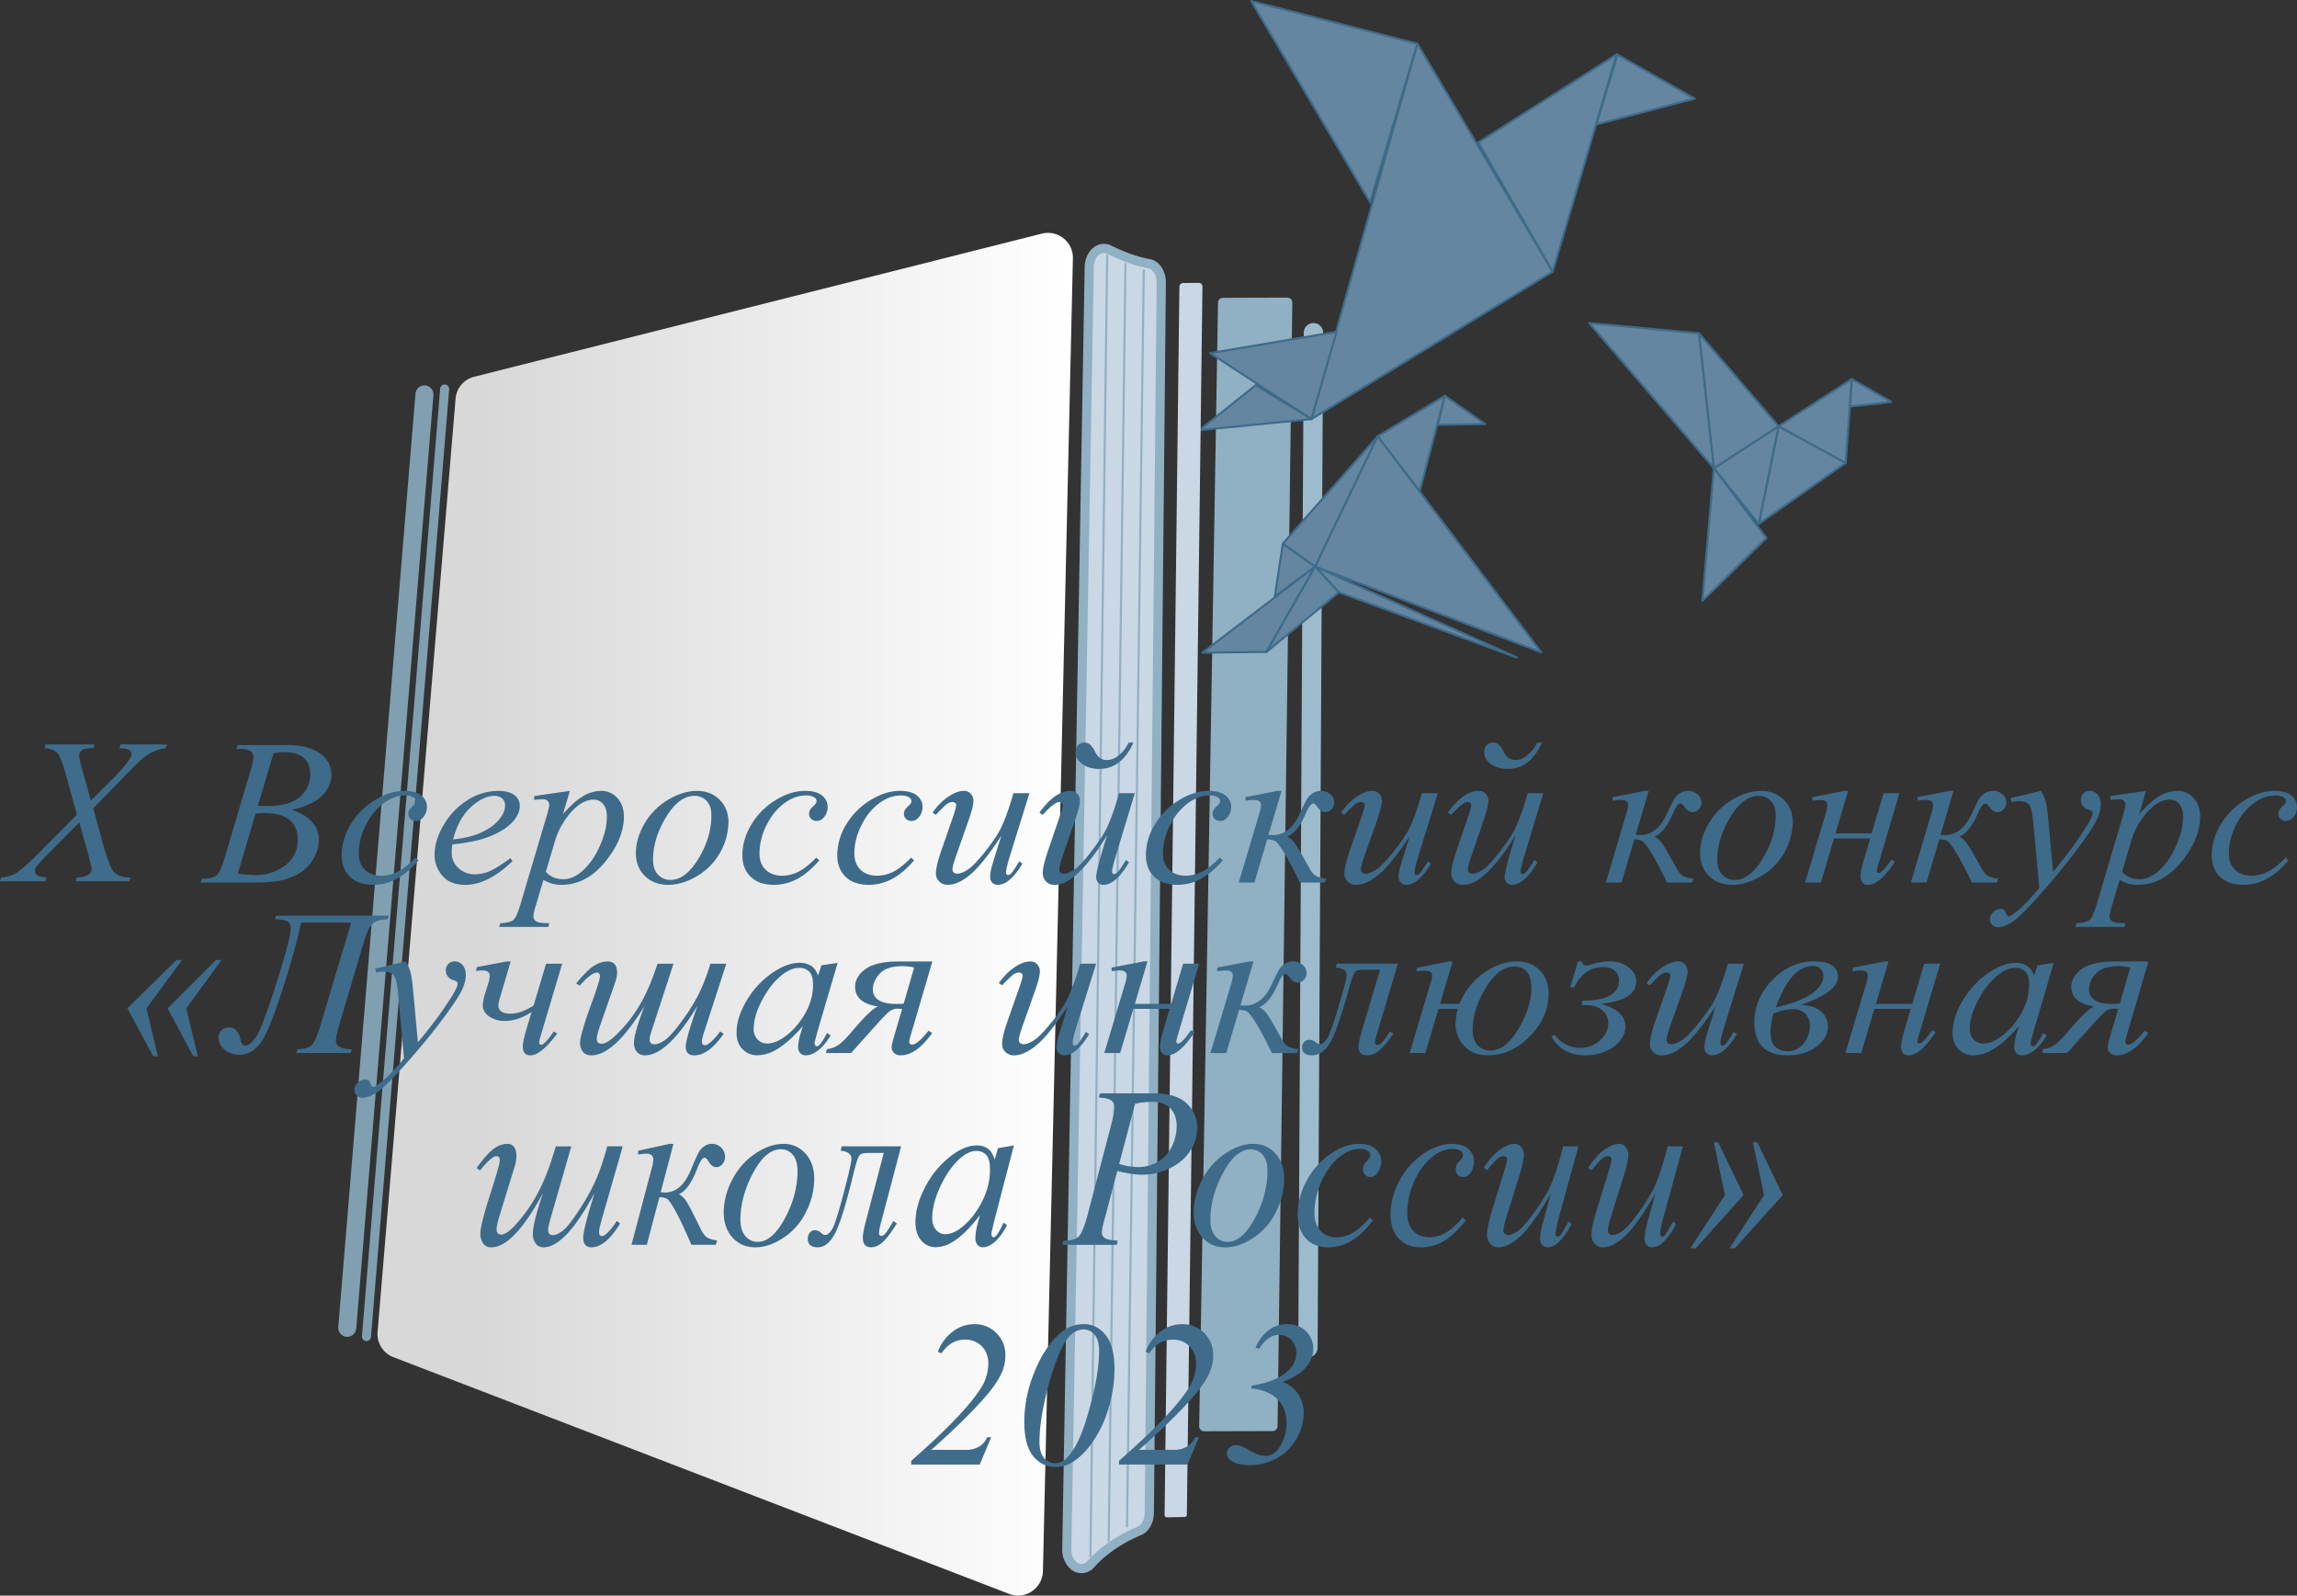 <svg id="Слой_1" data-name="Слой 1" xmlns="http://www.w3.org/2000/svg" xmlns:xlink="http://www.w3.org/1999/xlink" viewBox="0 0 1750.44 1215.91">
  <rect x="0" y="0" width="1750.44" height="1215.91" fill="#333333" stroke="none"/>
  <defs>
    <style>
      .cls-1 {
        fill: url(#Безымянный_градиент_18);
      }

      .cls-2 {
        fill: #80a0b1;
      }

      .cls-2, .cls-3, .cls-4, .cls-5, .cls-6, .cls-9 {
        fill-rule: evenodd;
      }

      .cls-3 {
        fill: #cad7e4;
      }

      .cls-4 {
        fill: #90b0c3;
      }

      .cls-5 {
        fill: #9cbbcd;
      }

      .cls-6 {
        fill: #6586a0;
      }

      .cls-10, .cls-7, .cls-8 {
        fill: none;
      }

      .cls-7 {
        stroke: #3e6b8a;
        stroke-linejoin: round;
      }

      .cls-7, .cls-8 {
        stroke-width: 1.6px;
      }

      .cls-8 {
        stroke: #90b0c3;
        stroke-linecap: round;
      }

      .cls-12, .cls-9 {
        fill: #3e6b8a;
      }

      .cls-11 {
        fill: #3f6c8b;
      }
    </style>
    <linearGradient id="Безымянный_градиент_18" data-name="Безымянный градиент 18" x1="221.74" y1="230.25" x2="884.16" y2="230.25" gradientTransform="matrix(0.8, 0, 0, -0.8, 136.11, 880.85)" gradientUnits="userSpaceOnUse">
      <stop offset="0.11" stop-color="#d8d8d8"/>
      <stop offset="0.15" stop-color="#d8d8d8"/>
      <stop offset="0.39" stop-color="#e3e3e3"/>
      <stop offset="1" stop-color="#fff"/>
    </linearGradient>
  </defs>
  <path class="cls-1" d="M373,303.84l-59.43,711.09a18.88,18.88,0,0,0,11.93,19.23L795,1214.65c12.2,4.68,25.32-4.29,25.61-17.54l22.82-1000A19,19,0,0,0,819.94,178L387,287.14a18.77,18.77,0,0,0-14,16.7" transform="translate(-25.83)"/>
  <path class="cls-2" d="M290.47,1018.7c-.19,0-.37,0-.58,0a6.94,6.94,0,0,1-6.26-7.54l58.81-711.09a6.86,6.86,0,1,1,13.67,1.16l-58.8,711.11a6.91,6.91,0,0,1-6.84,6.38" transform="translate(-25.83)"/>
  <path class="cls-2" d="M305.1,1021.93l-.3,0a3.47,3.47,0,0,1-3.13-3.76l59.6-722A3.43,3.43,0,0,1,365,293a3.48,3.48,0,0,1,3.13,3.76l-59.6,722a3.46,3.46,0,0,1-3.41,3.2" transform="translate(-25.83)"/>
  <path class="cls-3" d="M850,1195.29a9.82,9.82,0,0,1-6.94-3.11,16.53,16.53,0,0,1-4.27-12l17.1-976.61c.14-8,5.05-14.33,11.18-14.33a9.2,9.2,0,0,1,4,1c7.64,3.77,19.06,8.67,30.11,10.55,5.61.95,9.64,7.14,9.58,14.7l-9.13,937.34c-.07,6.33-3.16,11.86-7.72,13.77-8.47,3.54-24.5,11.54-36.75,25.22a9.53,9.53,0,0,1-7.2,3.45" transform="translate(-25.83)"/>
  <path class="cls-4" d="M867.08,185.82c-8.05,0-14.5,7.79-14.67,17.73l-17.1,976.63a20,20,0,0,0,5.28,14.44,12.7,12.7,0,0,0,19.21-.47c11.8-13.17,27.3-20.89,35.5-24.31,5.93-2.47,9.79-9.12,9.87-16.95l9.12-937.35c.09-9.29-5.15-16.93-12.49-18.17-10.61-1.8-21.71-6.55-29.12-10.23a12.61,12.61,0,0,0-5.6-1.32m0,7a5.69,5.69,0,0,1,2.5.62c8,3.93,19.65,8.91,31,10.85,3.88.67,6.76,5.57,6.69,11.23l-9.12,937.35c-.05,4.93-2.32,9.22-5.58,10.58-8.51,3.56-25.24,11.83-38,26.1a6.16,6.16,0,0,1-4.59,2.3c-4,0-7.84-4.76-7.72-11.5l17.1-976.64C859.49,197.4,863,192.77,867.08,192.77Z" transform="translate(-25.83)"/>
  <path class="cls-4" d="M999.4,1086.8l11.25-856.18a3.79,3.79,0,0,0-3.8-3.83l-49.07.15a3.76,3.76,0,0,0-3.76,3.71l-14.34,856.19a3.78,3.78,0,0,0,3.79,3.84l52.17-.15a3.78,3.78,0,0,0,3.76-3.73" transform="translate(-25.83)"/>
  <path class="cls-5" d="M1022.54,1034.33h0a7.41,7.41,0,0,1-7.37-7.45l4.2-773.34a7.4,7.4,0,0,1,7.4-7.37h0a7.37,7.37,0,0,1,7.36,7.45L1029.94,1027a7.4,7.4,0,0,1-7.4,7.37" transform="translate(-25.83)"/>
  <polyline class="cls-6" points="1232.63 41.67 1216.52 94.81 1291.5 75.14"/>
  <polygon class="cls-7" points="1232.63 41.67 1216.52 94.81 1291.5 75.14 1232.63 41.67"/>
  <polyline class="cls-6" points="1231.98 41.45 1126.58 108.52 1183.2 206.97"/>
  <polygon class="cls-7" points="1231.98 41.45 1126.58 108.52 1183.2 206.97 1231.98 41.45"/>
  <polyline class="cls-6" points="1080.11 33.31 999.37 319.35 1183.2 206.97"/>
  <polygon class="cls-7" points="1080.11 33.31 999.37 319.35 1183.2 206.97 1080.11 33.31"/>
  <polyline class="cls-6" points="1080.11 33.31 1044.11 154.12 953.5 0.8"/>
  <polygon class="cls-7" points="1080.11 33.31 1044.11 154.12 953.5 0.8 1080.11 33.31"/>
  <polyline class="cls-6" points="922.15 269.1 999.37 319.35 1018.55 252.85"/>
  <polygon class="cls-7" points="922.15 269.1 999.37 319.35 1018.55 252.85 922.15 269.1"/>
  <polyline class="cls-6" points="914.01 327.77 999.37 319.35 956.99 293.5"/>
  <polygon class="cls-7" points="914.01 327.77 999.37 319.35 956.99 293.5 914.01 327.77"/>
  <polyline class="cls-6" points="916.33 497.35 965.13 496.77 1002.28 431.73"/>
  <polygon class="cls-7" points="916.33 497.35 965.13 496.77 1002.28 431.73 916.33 497.35"/>
  <polyline class="cls-6" points="1020.29 451.33 965.13 496.77 1002.28 431.73"/>
  <polygon class="cls-7" points="1020.29 451.33 965.13 496.77 1002.28 431.73 1020.29 451.33"/>
  <polyline class="cls-6" points="977.6 414.31 971.51 454.37 1002.28 431.73"/>
  <polygon class="cls-7" points="977.6 414.31 971.51 454.37 1002.28 431.73 977.6 414.31"/>
  <polyline class="cls-6" points="977.6 414.31 1049.91 332.41 1002.28 431.73"/>
  <polygon class="cls-7" points="977.6 414.31 1049.91 332.41 1002.28 431.73 977.6 414.31"/>
  <polyline class="cls-6" points="1174.49 497.06 1049.91 332.41 1002.28 431.73"/>
  <polygon class="cls-7" points="1174.49 497.06 1049.91 332.41 1002.28 431.73 1174.49 497.06"/>
  <polyline class="cls-6" points="1155.76 500.98 1020.29 451.33 1002.28 431.73"/>
  <polygon class="cls-7" points="1155.76 500.98 1020.29 451.33 1002.28 431.73 1155.76 500.98"/>
  <polyline class="cls-6" points="1081.85 374.22 1049.91 332.41 1101.02 301.63"/>
  <polygon class="cls-7" points="1081.85 374.22 1049.91 332.41 1101.02 301.63 1081.85 374.22"/>
  <polyline class="cls-6" points="1095.8 323.7 1131.8 323.12 1101.02 301.63"/>
  <polygon class="cls-7" points="1095.8 323.7 1131.8 323.12 1101.02 301.63 1095.8 323.7"/>
  <polyline class="cls-6" points="1340.3 399.2 1355.39 324.86 1406.5 352.73"/>
  <polygon class="cls-7" points="1340.3 399.2 1355.39 324.86 1406.5 352.73 1340.3 399.2"/>
  <polyline class="cls-6" points="1411.15 288.86 1355.39 324.86 1406.5 352.73"/>
  <polygon class="cls-7" points="1411.15 288.86 1355.39 324.86 1406.5 352.73 1411.15 288.86"/>
  <polyline class="cls-6" points="1411.15 288.86 1441.34 306.28 1409.99 309.77"/>
  <polygon class="cls-7" points="1411.15 288.86 1441.34 306.28 1409.99 309.77 1411.15 288.86"/>
  <polyline class="cls-6" points="1340.3 399.2 1355.39 324.86 1306.03 356.79"/>
  <polygon class="cls-7" points="1340.3 399.2 1355.39 324.86 1306.03 356.79 1340.3 399.2"/>
  <polyline class="cls-6" points="1346.1 409.95 1297.32 457.86 1306.03 356.79"/>
  <polygon class="cls-7" points="1346.1 409.95 1297.32 457.86 1306.03 356.79 1346.1 409.95"/>
  <polyline class="cls-6" points="1294.7 254.01 1355.39 324.86 1306.03 356.79"/>
  <polygon class="cls-7" points="1294.7 254.01 1355.39 324.86 1306.03 356.79 1294.7 254.01"/>
  <polyline class="cls-6" points="1294.7 254.01 1211.07 246.17 1306.03 356.79"/>
  <polygon class="cls-7" points="1294.7 254.01 1211.07 246.17 1306.03 356.79 1294.7 254.01"/>
  <path class="cls-3" d="M928.59,1156a1.75,1.75,0,0,0,1.69-1.72l11.88-935.9a2.84,2.84,0,0,0-2.87-2.84l-11.88.13a2.84,2.84,0,0,0-2.81,2.83l-11.29,936a1.71,1.71,0,0,0,1.75,1.75" transform="translate(-25.83)"/>
  <line class="cls-8" x1="843.74" y1="194.63" x2="830.96" y2="1186.14"/>
  <line class="cls-8" x1="857.68" y1="201.16" x2="844.9" y2="1174.22"/>
  <line class="cls-8" x1="871.63" y1="206.23" x2="858.84" y2="1163.2"/>
  <path class="cls-9" d="M1641.2,764.87l8-27.6a41.23,41.23,0,0,0-9.17-1c-7.82,0-13.47,1.87-17,5.65s-5.25,7.74-5.25,11.93q0,11.17,18.19,11.19c1.51,0,3.23-.07,5.18-.17m21.92-32.22-16.9,57.47a15.68,15.68,0,0,0-.73,3.51c0,1.58.73,2.38,2.23,2.38q4,0,12.51-10.6l2.79,1.77c-8.14,11.35-16.08,17-23.89,17a7,7,0,0,1-5.29-1.86,5.87,5.87,0,0,1-1.77-4.13c0-1.48.64-4.42,2-8.88l6-20.43c-1.52-.16-2.61-.24-3.18-.24a10.35,10.35,0,0,0-6.51,2.16q-2.77,2.16-10,10.19l-19.21,21.45H1582l.82-3a18.18,18.18,0,0,0,8.13-2.79c2.71-1.67,6.45-5.29,11.16-10.91q14.82-17.5,19.75-18.77c-11.72-1.68-17.59-6.72-17.59-15q0-7.71,7.91-13.51t25.8-5.81Zm-101.64,4.9c-3.73,0-7.64,1.51-11.83,4.54-5.92,4.3-11.18,10.65-15.79,19.11s-6.91,16.06-6.91,22.88a10.83,10.83,0,0,0,3.08,8.13,9.82,9.82,0,0,0,7,3q9.86,0,21.43-12.18,14.1-16.26,13.66-33.3,0-6.43-2.86-9.32A10.49,10.49,0,0,0,1561.48,737.55Zm29.43-3.8-15.38,52.36-1.86,7a6.34,6.34,0,0,0-.3,1.7,3.41,3.41,0,0,0,.54,1.93,1.39,1.39,0,0,0,1.14.61,3.47,3.47,0,0,0,1.92-1.07c1.47-1.38,3.44-4.41,5.86-9.09l2.74,1.86c-3.12,5.17-6.31,9-9.58,11.48s-6.32,3.71-9.09,3.71a6,6,0,0,1-4.51-1.65,6.59,6.59,0,0,1-1.58-4.76,38.16,38.16,0,0,1,1.77-9.91l1.79-5.85q-11.52,13.17-21.19,18.41a28.5,28.5,0,0,1-13.61,3.76,15.13,15.13,0,0,1-11.06-4.58q-4.66-4.56-4.66-12.64,0-12,8.27-25.44a65.92,65.92,0,0,1,21-21.44c6.62-4.23,12.9-6.36,18.77-6.36a16,16,0,0,1,8.79,2.27c2.32,1.49,4.09,4,5.31,7.47l2.57-7.85Zm-153.22,3.62,24.47-4.72H1465L1455.37,765h27.7l9.14-30.66h12.16l-16.13,54a34.57,34.57,0,0,0-1.27,5.36,1.28,1.28,0,0,0,1.44,1.46c1.95,0,5.16-3.37,9.7-10.09l2.77,1.42q-11.58,17.7-20.62,17.69c-3.79,0-5.71-2.37-5.71-7.1,0-2.34,1-6.91,3-13.69l4.37-14.6h-27.73l-10,33.65h-12.07l15.37-51.31a36.83,36.83,0,0,0,1.71-7.45c0-2.79-1.73-4.17-5.24-4.17-.83,0-2.91.17-6.26.53Zm-60.23,34.94a45.63,45.63,0,0,0-2.33,14.77c0,4.9,1.24,8.47,3.73,10.66a13.21,13.21,0,0,0,9.14,3.32,15.17,15.17,0,0,0,12.3-5.87,21.4,21.4,0,0,0,4.81-13.91,12,12,0,0,0-3.52-8.77,12.12,12.12,0,0,0-8.95-3.52A41.59,41.59,0,0,0,1377.46,772.31Zm1.59-4.6q19.11-4.46,27.75-10.68c5.74-4.17,8.62-8.66,8.62-13.56a7.67,7.67,0,0,0-2-5c-1.34-1.54-3.37-2.34-6.09-2.34Q1390.47,736.12,1379.05,767.71Zm19-2c6.92.32,12.13,2,15.6,5.14a14.71,14.71,0,0,1,5.19,11.38c0,5.94-3,11.11-8.9,15.45s-13.19,6.5-21.73,6.5q-25.37,0-25.37-25,0-18.18,13.65-32.38t32.18-14.22q9.15,0,13.52,3.23a9.81,9.81,0,0,1,4.34,8.17Q1426.55,756.14,1398.07,765.74Zm-43.24-31.36-14.59,46.79q-3.24,10.44-3.25,13.17a3.39,3.39,0,0,0,.38,1.87,1.26,1.26,0,0,0,1.06.58,3.66,3.66,0,0,0,2.33-1.07c.82-.72,3-3.85,6.33-9.37l2.4,1.75c-3.71,6.23-7.49,10.7-11.35,13.46a13.25,13.25,0,0,1-7.43,2.65,5.64,5.64,0,0,1-4.34-1.69,5.9,5.9,0,0,1-1.6-4.34,31.76,31.76,0,0,1,1-6.89c1-3.53,3.45-11.7,7.55-24.45q-14.11,21.46-23.6,29.42t-17.52,8a9,9,0,0,1-6.37-2.43,8.12,8.12,0,0,1-2.62-6.18c0-3.84,1.4-9.77,4.2-17.75l8.33-23.82c2-5.71,3.06-9.27,3.06-10.67a2,2,0,0,0-.82-1.58,2.82,2.82,0,0,0-1.75-.66,8,8,0,0,0-4,1.15c-1.35.81-4.37,3.65-9.09,8.6l-2.48-1.72q6.51-9,13.78-13.19,5.57-3.32,10.23-3.31a6.86,6.86,0,0,1,5.24,2.18,7.81,7.81,0,0,1,2,5.58c0,2.74-1.23,7.67-3.71,14.73l-8.73,24.62q-3.6,10-3.6,12.71a2.87,2.87,0,0,0,1,2.35,4,4,0,0,0,2.76.9c1.82,0,4.2-.85,7.14-2.57s6.86-5.46,11.75-11.32a150,150,0,0,0,12.11-16.48q4.76-7.71,10.07-24.49l1.94-6.48Zm-126.41-1.73h2.77c.44,2.11,1.63,3.16,3.61,3.16a14.32,14.32,0,0,0,3.48-.7,46.6,46.6,0,0,1,14.23-2.46q8.63,0,14.43,4.47c3.91,3,5.83,6.55,5.83,10.72q0,14.56-27.12,17.11,19,5.12,18.94,17.5a17,17,0,0,1-3.95,10.45,27.09,27.09,0,0,1-11.06,8.23,38.85,38.85,0,0,1-15.65,3.08q-17.46,0-25.83-14.38l2.74-1.1a21.35,21.35,0,0,0,7.79,6.85,22.55,22.55,0,0,0,11.23,2.95,22.2,22.2,0,0,0,15.33-5.67q6.3-5.65,6.3-13.15a12.48,12.48,0,0,0-4.63-9.89q-4.65-3.9-13.41-3.91c-.54,0-1.31,0-2.31.07l.86-3.47q14.37,0,21-4c4.46-2.69,6.67-6.47,6.67-11.3a9.56,9.56,0,0,0-3.15-7.33c-2.09-1.94-5-2.91-8.73-2.91q-14.77,0-22.19,15.31h-3.11Zm-35.55,19.87c0-10.6-4.39-15.93-13.15-15.93-7.78,0-15,5.4-21.58,16.22s-10,21.54-10,32.21c0,5,1.3,8.84,3.83,11.53a13,13,0,0,0,9.9,4q11.46,0,21.24-16.63T1192.87,752.52ZM1138,765a53,53,0,0,1,18.36-23.39q12.43-9,25.39-9c7.14,0,12.94,2.26,17.46,6.82s6.73,10.4,6.73,17.59q0,18.12-14.29,32.65t-32.09,14.5q-11.35,0-17.93-7.18a23.68,23.68,0,0,1-6.59-16.44,57.15,57.15,0,0,1,1.67-11.77h-14.68l-10,33.65h-12l16.35-54.61a16.9,16.9,0,0,0,.87-4.31q0-3.79-5.68-3.79a40,40,0,0,0-6.13.48v-2.69l24.87-4.9h2.54L1123.21,765Zm-93.49-30.66h46.57l-15.61,52.27c-1.13,4-1.75,6.53-1.75,7.55,0,1.4.66,2.12,1.94,2.12,1.12,0,2.33-.72,3.58-2.16a73,73,0,0,0,5.71-8.11l2.78,1.69q-5.92,8.55-10.55,12.5a14.8,14.8,0,0,1-9.79,4q-6.3,0-6.29-6.71c0-2.29,1-7,3.2-14.12l13.2-44.42h-10c-4.06,0-6.62.23-7.64.7s-1.94,1.56-2.75,3.38-2.2,6.21-4.14,13.27q-8.43,30.23-14,39.05c-3.76,5.9-8.07,8.85-13,8.85-5.28,0-7.92-2-7.92-5.94a6,6,0,0,1,1.55-4.18,5.25,5.25,0,0,1,4.1-1.72,8.38,8.38,0,0,1,5,2,5.12,5.12,0,0,0,3,1.29c1.62,0,3.33-1.31,5.24-4s4.88-10.89,9-24.75,6.19-21.83,6.19-23.93c0-3.29-2.77-5.17-8.4-5.65Zm-91.13,3L978,732.65h3.08l-10,33.48c2,.12,3.08.17,3.35.17q13,0,20.37-15.82c2.72-5.85,4.64-9.66,5.75-11.49a13.66,13.66,0,0,1,4.42-4.53,11.11,11.11,0,0,1,6.31-1.81,10.32,10.32,0,0,1,7.25,2.63,8,8,0,0,1,3,6.18,7.15,7.15,0,0,1-2.06,5.17,6.59,6.59,0,0,1-4.82,2.13c-2.23,0-4.25-1.26-6-3.79-1.23-1.79-2.32-2.7-3.27-2.7-1.53,0-3.34,2.34-5.46,7-4.25,10.08-9.09,16.13-14.46,18.23a16.35,16.35,0,0,1,6,5.27q2.56,3.62,10.14,17.32,3.36,6.33,6.39,7.64a23.83,23.83,0,0,0,7.29,1.77l-1,3H995.11q-7-14.49-11.94-22.51c-3.29-5.37-5.64-8.42-7-9.19a13.21,13.21,0,0,0-6.09-1.15l-9.81,32.85h-12l15.58-52.13a27.78,27.78,0,0,0,1.5-6.79c0-2.73-1.89-4.08-5.68-4.08a52.81,52.81,0,0,0-6.23.6Zm-80.46,0,24.47-4.72h2.87L890.63,765h27.69l9.14-30.66h12.18l-16.12,54a32.65,32.65,0,0,0-1.3,5.36,1.28,1.28,0,0,0,1.45,1.46c1.94,0,5.15-3.37,9.7-10.09l2.77,1.42q-11.58,17.7-20.62,17.69-5.7,0-5.7-7.1c0-2.34,1-6.91,3-13.69l4.35-14.6H889.48l-10.05,33.65H867.37l15.38-51.31a37.92,37.92,0,0,0,1.72-7.45c0-2.79-1.75-4.17-5.24-4.17-.85,0-2.93.17-6.28.53Zm-11.8-3-14.59,46.79q-3.24,10.44-3.25,13.17a3.41,3.41,0,0,0,.37,1.87,1.24,1.24,0,0,0,1.07.58,3.64,3.64,0,0,0,2.32-1.07c.82-.72,2.94-3.85,6.33-9.37l2.41,1.75c-3.72,6.23-7.48,10.7-11.36,13.46a13.17,13.17,0,0,1-7.42,2.65,5.66,5.66,0,0,1-4.34-1.69,5.91,5.91,0,0,1-1.62-4.34,31.76,31.76,0,0,1,1-6.89c.95-3.53,3.47-11.7,7.57-24.45q-14.13,21.46-23.61,29.42t-17.51,8a9,9,0,0,1-6.37-2.43,8,8,0,0,1-2.61-6.18c0-3.84,1.39-9.77,4.2-17.75L802.1,754q3.06-8.56,3.06-10.67a2,2,0,0,0-.82-1.58,2.82,2.82,0,0,0-1.75-.66,8.07,8.07,0,0,0-4,1.15c-1.33.81-4.36,3.65-9.09,8.6L787,749.15q6.51-9,13.78-13.19,5.57-3.32,10.24-3.31a6.84,6.84,0,0,1,5.24,2.18,7.81,7.81,0,0,1,2,5.58c0,2.74-1.22,7.67-3.71,14.73l-8.74,24.62q-3.6,10-3.59,12.71a2.85,2.85,0,0,0,1,2.35,4,4,0,0,0,2.75.9c1.82,0,4.21-.85,7.15-2.57s6.84-5.46,11.74-11.32a148.7,148.7,0,0,0,12.11-16.48q4.76-7.71,10.06-24.49l1.94-6.48ZM714.46,764.87l8-27.6a41.23,41.23,0,0,0-9.17-1c-7.84,0-13.49,1.87-17,5.65s-5.28,7.74-5.28,11.93q0,11.17,18.21,11.19C710.76,765,712.48,765,714.46,764.87Zm21.89-32.22-16.87,57.47a15.51,15.51,0,0,0-.75,3.51c0,1.58.75,2.38,2.24,2.38,2.64,0,6.83-3.54,12.49-10.6l2.79,1.77q-12.19,17-23.87,17a6.93,6.93,0,0,1-5.29-1.86,5.85,5.85,0,0,1-1.79-4.13c0-1.48.66-4.42,2-8.88l6-20.43c-1.53-.16-2.62-.24-3.2-.24a10.27,10.27,0,0,0-6.48,2.16q-2.79,2.16-10,10.19l-19.23,21.45H655.21l.82-3a18.27,18.27,0,0,0,8.13-2.79c2.69-1.67,6.43-5.29,11.16-10.91q14.8-17.5,19.75-18.77c-11.73-1.68-17.6-6.72-17.6-15,0-5.14,2.65-9.64,7.91-13.51s13.87-5.81,25.79-5.81Zm-101.64,4.9q-5.57,0-11.81,4.54c-5.92,4.3-11.19,10.65-15.81,19.11s-6.9,16.06-6.9,22.88a10.83,10.83,0,0,0,3.08,8.13,9.87,9.87,0,0,0,7,3q9.87,0,21.42-12.18,14.14-16.26,13.68-33.3,0-6.43-2.87-9.32A10.51,10.51,0,0,0,634.71,737.55Zm29.45-3.8-15.4,52.36-1.85,7a6.85,6.85,0,0,0-.31,1.7,3.5,3.5,0,0,0,.55,1.93,1.39,1.39,0,0,0,1.15.61,3.39,3.39,0,0,0,1.91-1.07q2.22-2.07,5.87-9.09L658.8,789c-3.11,5.17-6.29,9-9.58,11.48s-6.29,3.71-9.08,3.71a5.92,5.92,0,0,1-4.49-1.65,6.46,6.46,0,0,1-1.59-4.76,38.16,38.16,0,0,1,1.77-9.91L637.6,782q-11.51,13.17-21.18,18.41a28.47,28.47,0,0,1-13.61,3.76,15.1,15.1,0,0,1-11-4.58q-4.68-4.56-4.68-12.64,0-12,8.27-25.44a66.19,66.19,0,0,1,20.95-21.44c6.64-4.23,12.92-6.36,18.79-6.36a16,16,0,0,1,8.78,2.27c2.32,1.49,4.1,4,5.32,7.47l2.57-7.85Zm-86.86,54c-7.62,11-15.09,16.47-22.49,16.47-4.29,0-6.41-2.23-6.41-6.74q0-5.64,8.86-30.86-22.85,37.62-40,37.6a7.78,7.78,0,0,1-6-2.55,9.83,9.83,0,0,1-2.31-6.89q0-7.2,8-28.16-23,37.62-40.5,37.6c-3,0-5.15-1-6.51-2.89a10.71,10.71,0,0,1-2.07-6.47q0-6.55,9.16-31.37,6-16.59,6-19.59c0-1.82-.82-2.72-2.48-2.72q-4,0-13,9.89l-2.65-1.69c6.09-7.33,10.87-11.93,14.27-13.85a19.73,19.73,0,0,1,9.62-2.87c4.88,0,7.3,2.84,7.3,8.55a23.05,23.05,0,0,1-1.38,7.13q-1.41,4.11-11.66,33.46c-1.67,4.86-2.48,8.11-2.48,9.71,0,2.59,1.26,3.86,3.76,3.86q6,0,18.85-15.14t21-38l2.75-7.83h12.15L523,783.61c-1.41,4.23-2.13,7-2.13,8.37,0,2.52,1.24,3.79,3.69,3.79,2.18,0,4.79-1,7.81-3.06S539.61,786,545,778.65a152.06,152.06,0,0,0,12.88-20.26,148.87,148.87,0,0,0,9.28-24h12.16l-16.6,51.11c-1.3,3.9-2,6.67-2,8.27,0,1.79.82,2.71,2.46,2.71,1.07,0,2.75-1,5.07-3.13a40.87,40.87,0,0,0,6.31-7.37Zm-188-50.82L412,732.65h3l-7.72,26.2a33,33,0,0,0-1.67,7.16c0,4.29,3.12,6.45,9.39,6.45q7.63,0,17.43-6.19l9.53-31.89h12.28l-16.23,54.43a30.47,30.47,0,0,0-1.3,5.48c0,1.26.53,1.87,1.57,1.87q2.6,0,9.58-10.14l2.62,1.55Q438,804.21,430.09,804.21c-3.89,0-5.85-2.18-5.85-6.55q0-4.06,2.6-12.88l4.07-13.58C424,775.73,417.2,778,410.34,778a20.07,20.07,0,0,1-11.65-3.4c-3.31-2.27-4.94-5.12-4.94-8.58a34.18,34.18,0,0,1,1.82-9.08l2.2-7.06a24.24,24.24,0,0,0,1.26-6.16c0-2.79-1.81-4.19-5.45-4.19a37.55,37.55,0,0,0-5.12.39ZM335,732.65a32.45,32.45,0,0,1,3.73,8.37c.68,2.58,1.39,7.69,2.07,15.29l3.49,37.93q4.85-5.57,14-17.59,4.41-5.85,10.94-16a53.49,53.49,0,0,0,4.81-8.62,7,7,0,0,0,.48-2.54,1.92,1.92,0,0,0-.55-1.4,9.48,9.48,0,0,0-2.9-1.26,7.87,7.87,0,0,1-3.94-2.69,7.17,7.17,0,0,1-1.56-4.52,6.91,6.91,0,0,1,1.94-5.09,6.48,6.48,0,0,1,4.81-1.92,7.76,7.76,0,0,1,6,2.8c1.67,1.88,2.49,4.46,2.49,7.74q0,6.13-4.34,13.94t-16.73,24q-12.36,16.22-29.83,35.37-12.06,13.2-17.86,16.65c-3.91,2.29-7.23,3.42-10,3.42a6,6,0,0,1-4.33-1.82,5.56,5.56,0,0,1-1.9-4.19,7.49,7.49,0,0,1,2.59-5.45,8.07,8.07,0,0,1,5.63-2.45,4.79,4.79,0,0,1,2.64.69,5.35,5.35,0,0,1,1.4,2.19,6.84,6.84,0,0,0,1.39,2.41,1.28,1.28,0,0,0,1,.4,4,4,0,0,0,1.68-.79,59.07,59.07,0,0,0,10.21-8.4,134.76,134.76,0,0,0,11.33-12.61l-4.48-48.74c-.73-8.07-1.85-13-3.33-14.7s-4-2.61-7.5-2.61a60,60,0,0,0-6,.48l-.66-2.84Zm-98.8-34.92h85.86l-.79,2.84q-7,.16-10.83,2.76T303,718.12L284.65,780c-1.9,6.37-2.87,10.8-2.87,13.22,0,4,4,6.14,12.15,6.39l-1,2.84H251.58l.95-2.84c5.46-.25,9.14-1.39,11.06-3.38s4.08-7.12,6.55-15.28l23.28-77.88h-38.3q-3,16.59-13.67,49.94t-17.3,42q-6.66,8.67-15.61,8.69c-4.83,0-8.74-1.33-11.7-4a11.92,11.92,0,0,1-4.48-9.19,7.1,7.1,0,0,1,2.27-5.34,7.66,7.66,0,0,1,5.58-2.22c4.65,0,7.57,3,8.84,9,.69,3.23,1.9,4.86,3.62,4.86q3.84,0,8.58-7.21t15.46-41.07q10.66-33.87,10.66-41c0-2.39-.71-4.09-2.11-5.14s-4.67-1.72-9.81-2Zm-41.5,33.81L167.8,768.38l8.76,36.48h-3.44l-19.57-36.48,36.93-36.84Zm-30.13,0-27.09,36.84,8.59,36.48h-3.44l-19.73-36.48,37.41-36.84Z" transform="translate(-25.83)"/>
  <path class="cls-10" d="M1641.2,764.87l8-27.6a41.23,41.23,0,0,0-9.17-1c-7.82,0-13.47,1.87-17,5.65s-5.25,7.74-5.25,11.93q0,11.17,18.19,11.19C1637.53,765,1639.25,765,1641.2,764.87Zm21.92-32.22-16.9,57.47a15.68,15.68,0,0,0-.73,3.51c0,1.58.73,2.38,2.23,2.38q4,0,12.51-10.6l2.79,1.77c-8.14,11.35-16.08,17-23.89,17a7,7,0,0,1-5.29-1.86,5.87,5.87,0,0,1-1.77-4.13c0-1.48.64-4.42,2-8.88l6-20.43c-1.52-.16-2.61-.24-3.18-.24a10.35,10.35,0,0,0-6.51,2.16q-2.77,2.16-10,10.19l-19.21,21.45H1582l.82-3a18.18,18.18,0,0,0,8.13-2.79c2.71-1.67,6.45-5.29,11.16-10.91q14.82-17.5,19.75-18.77c-11.72-1.68-17.59-6.72-17.59-15q0-7.71,7.91-13.51t25.8-5.81Zm-101.64,4.9c-3.73,0-7.64,1.51-11.83,4.54-5.92,4.3-11.18,10.65-15.79,19.11s-6.91,16.06-6.91,22.88a10.83,10.83,0,0,0,3.08,8.13,9.82,9.82,0,0,0,7,3q9.86,0,21.43-12.18,14.1-16.26,13.66-33.3,0-6.43-2.86-9.32A10.49,10.49,0,0,0,1561.48,737.55Zm29.43-3.8-15.38,52.36-1.86,7a6.34,6.34,0,0,0-.3,1.7,3.41,3.41,0,0,0,.54,1.93,1.39,1.39,0,0,0,1.14.61,3.47,3.47,0,0,0,1.92-1.07c1.47-1.38,3.44-4.41,5.86-9.09l2.74,1.86c-3.12,5.17-6.31,9-9.58,11.48s-6.32,3.71-9.09,3.71a6,6,0,0,1-4.51-1.65,6.59,6.59,0,0,1-1.58-4.76,38.16,38.16,0,0,1,1.77-9.91l1.79-5.85q-11.52,13.17-21.19,18.41a28.5,28.5,0,0,1-13.61,3.76,15.13,15.13,0,0,1-11.06-4.58q-4.66-4.56-4.66-12.64,0-12,8.27-25.44a65.92,65.92,0,0,1,21-21.44c6.62-4.23,12.9-6.36,18.77-6.36a16,16,0,0,1,8.79,2.27c2.32,1.49,4.09,4,5.31,7.47l2.57-7.85Zm-153.22,3.62,24.47-4.72H1465L1455.37,765h27.7l9.14-30.66h12.16l-16.13,54a34.57,34.57,0,0,0-1.27,5.36,1.28,1.28,0,0,0,1.44,1.46c1.95,0,5.16-3.37,9.7-10.09l2.77,1.42q-11.58,17.7-20.62,17.69c-3.79,0-5.71-2.37-5.71-7.1,0-2.34,1-6.91,3-13.69l4.37-14.6h-27.73l-10,33.65h-12.07l15.37-51.31a36.83,36.83,0,0,0,1.71-7.45c0-2.79-1.73-4.17-5.24-4.17-.83,0-2.91.17-6.26.53Zm-60.23,34.94a45.63,45.63,0,0,0-2.33,14.77c0,4.9,1.24,8.47,3.73,10.66a13.21,13.21,0,0,0,9.14,3.32,15.17,15.17,0,0,0,12.3-5.87,21.4,21.4,0,0,0,4.81-13.91,12,12,0,0,0-3.52-8.77,12.12,12.12,0,0,0-8.95-3.52A41.59,41.59,0,0,0,1377.46,772.31Zm1.59-4.6q19.11-4.46,27.75-10.68c5.74-4.17,8.62-8.66,8.62-13.56a7.67,7.67,0,0,0-2-5c-1.34-1.54-3.37-2.34-6.09-2.34Q1390.47,736.12,1379.05,767.71Zm19-2c6.92.32,12.13,2,15.6,5.14a14.71,14.71,0,0,1,5.19,11.38c0,5.94-3,11.11-8.9,15.45s-13.19,6.5-21.73,6.5q-25.37,0-25.37-25,0-18.18,13.65-32.38t32.18-14.22q9.15,0,13.52,3.23a9.81,9.81,0,0,1,4.34,8.17Q1426.55,756.14,1398.07,765.74Zm-43.24-31.36-14.59,46.79q-3.24,10.44-3.25,13.17a3.39,3.39,0,0,0,.38,1.87,1.26,1.26,0,0,0,1.06.58,3.66,3.66,0,0,0,2.33-1.07c.82-.72,3-3.85,6.33-9.37l2.4,1.75c-3.71,6.23-7.49,10.7-11.35,13.46a13.25,13.25,0,0,1-7.43,2.65,5.64,5.64,0,0,1-4.34-1.69,5.9,5.9,0,0,1-1.6-4.34,31.76,31.76,0,0,1,1-6.89c1-3.53,3.45-11.7,7.55-24.45q-14.11,21.46-23.6,29.42t-17.52,8a9,9,0,0,1-6.37-2.43,8.12,8.12,0,0,1-2.62-6.18c0-3.84,1.4-9.77,4.2-17.75l8.33-23.82c2-5.71,3.06-9.27,3.06-10.67a2,2,0,0,0-.82-1.58,2.82,2.82,0,0,0-1.75-.66,8,8,0,0,0-4,1.15c-1.35.81-4.37,3.65-9.09,8.6l-2.48-1.72q6.51-9,13.78-13.19,5.57-3.32,10.23-3.31a6.86,6.86,0,0,1,5.24,2.18,7.81,7.81,0,0,1,2,5.58c0,2.74-1.23,7.67-3.71,14.73l-8.73,24.62q-3.6,10-3.6,12.71a2.87,2.87,0,0,0,1,2.35,4,4,0,0,0,2.76.9c1.82,0,4.2-.85,7.14-2.57s6.86-5.46,11.75-11.32a150,150,0,0,0,12.11-16.48q4.76-7.71,10.07-24.49l1.94-6.48Zm-126.41-1.73h2.77c.44,2.11,1.63,3.16,3.61,3.16a14.32,14.32,0,0,0,3.48-.7,46.6,46.6,0,0,1,14.23-2.46q8.63,0,14.43,4.47c3.91,3,5.83,6.55,5.83,10.72q0,14.56-27.12,17.11,19,5.12,18.94,17.5a17,17,0,0,1-3.95,10.45,27.09,27.09,0,0,1-11.06,8.23,38.85,38.85,0,0,1-15.65,3.08q-17.46,0-25.83-14.38l2.74-1.1a21.35,21.35,0,0,0,7.79,6.85,22.55,22.55,0,0,0,11.23,2.95,22.2,22.2,0,0,0,15.33-5.67q6.3-5.65,6.3-13.15a12.48,12.48,0,0,0-4.63-9.89q-4.65-3.9-13.41-3.91c-.54,0-1.31,0-2.31.07l.86-3.47q14.37,0,21-4c4.46-2.69,6.67-6.47,6.67-11.3a9.56,9.56,0,0,0-3.15-7.33c-2.09-1.94-5-2.91-8.73-2.91q-14.77,0-22.19,15.31h-3.11Zm-35.55,19.87c0-10.6-4.39-15.93-13.15-15.93-7.78,0-15,5.4-21.58,16.22s-10,21.54-10,32.21c0,5,1.3,8.84,3.83,11.53a13,13,0,0,0,9.9,4q11.46,0,21.24-16.63T1192.87,752.52ZM1138,765a53,53,0,0,1,18.36-23.39q12.43-9,25.39-9c7.14,0,12.94,2.26,17.46,6.82s6.73,10.4,6.73,17.59q0,18.12-14.29,32.65t-32.09,14.5q-11.35,0-17.93-7.18a23.68,23.68,0,0,1-6.59-16.44,57.15,57.15,0,0,1,1.67-11.77h-14.68l-10,33.65h-12l16.35-54.61a16.9,16.9,0,0,0,.87-4.31q0-3.79-5.68-3.79a40,40,0,0,0-6.13.48v-2.69l24.87-4.9h2.54L1123.21,765Zm-93.49-30.66h46.57l-15.61,52.27c-1.13,4-1.75,6.53-1.75,7.55,0,1.4.66,2.12,1.94,2.12,1.12,0,2.33-.72,3.58-2.16a73,73,0,0,0,5.71-8.11l2.78,1.69q-5.92,8.55-10.55,12.5a14.8,14.8,0,0,1-9.79,4q-6.3,0-6.29-6.71c0-2.29,1-7,3.2-14.12l13.2-44.42h-10c-4.06,0-6.62.23-7.64.7s-1.94,1.56-2.75,3.38-2.2,6.21-4.14,13.27q-8.43,30.23-14,39.05c-3.76,5.9-8.07,8.85-13,8.85-5.28,0-7.92-2-7.92-5.94a6,6,0,0,1,1.55-4.18,5.25,5.25,0,0,1,4.1-1.72,8.38,8.38,0,0,1,5,2,5.12,5.12,0,0,0,3,1.29c1.62,0,3.33-1.31,5.24-4s4.88-10.89,9-24.75,6.19-21.83,6.19-23.93c0-3.29-2.77-5.17-8.4-5.65Zm-91.13,3L978,732.65h3.08l-10,33.48c2,.12,3.08.17,3.35.17q13,0,20.37-15.82c2.72-5.85,4.64-9.66,5.75-11.49a13.66,13.66,0,0,1,4.42-4.53,11.11,11.11,0,0,1,6.31-1.81,10.32,10.32,0,0,1,7.25,2.63,8,8,0,0,1,3,6.18,7.15,7.15,0,0,1-2.06,5.17,6.59,6.59,0,0,1-4.82,2.13c-2.23,0-4.25-1.26-6-3.79-1.23-1.79-2.32-2.7-3.27-2.7-1.53,0-3.34,2.34-5.46,7-4.25,10.08-9.09,16.13-14.46,18.23a16.35,16.35,0,0,1,6,5.27q2.56,3.62,10.14,17.32,3.36,6.33,6.39,7.64a23.83,23.83,0,0,0,7.29,1.77l-1,3H995.11q-7-14.49-11.94-22.51c-3.29-5.37-5.64-8.42-7-9.19a13.21,13.21,0,0,0-6.09-1.15l-9.81,32.85h-12l15.58-52.13a27.78,27.78,0,0,0,1.5-6.79c0-2.73-1.89-4.08-5.68-4.08a52.81,52.81,0,0,0-6.23.6Zm-80.46,0,24.47-4.72h2.87L890.63,765h27.69l9.14-30.66h12.18l-16.12,54a32.65,32.65,0,0,0-1.3,5.36,1.28,1.28,0,0,0,1.45,1.46c1.94,0,5.15-3.37,9.7-10.09l2.77,1.42q-11.58,17.7-20.62,17.69-5.7,0-5.7-7.1c0-2.34,1-6.91,3-13.69l4.35-14.6H889.48l-10.05,33.65H867.37l15.38-51.31a37.92,37.92,0,0,0,1.72-7.45c0-2.79-1.75-4.17-5.24-4.17-.85,0-2.93.17-6.28.53Zm-11.8-3-14.59,46.79q-3.24,10.44-3.25,13.17a3.41,3.41,0,0,0,.37,1.87,1.24,1.24,0,0,0,1.07.58,3.64,3.64,0,0,0,2.32-1.07c.82-.72,2.94-3.85,6.33-9.37l2.41,1.75c-3.72,6.23-7.48,10.7-11.36,13.46a13.17,13.17,0,0,1-7.42,2.65,5.66,5.66,0,0,1-4.34-1.69,5.91,5.91,0,0,1-1.62-4.34,31.76,31.76,0,0,1,1-6.89c.95-3.53,3.47-11.7,7.57-24.45q-14.13,21.46-23.61,29.42t-17.51,8a9,9,0,0,1-6.37-2.43,8,8,0,0,1-2.61-6.18c0-3.84,1.39-9.77,4.2-17.75L802.1,754q3.06-8.56,3.06-10.67a2,2,0,0,0-.82-1.58,2.82,2.82,0,0,0-1.75-.66,8.07,8.07,0,0,0-4,1.15c-1.33.81-4.36,3.65-9.09,8.6L787,749.15q6.51-9,13.78-13.19,5.57-3.32,10.24-3.31a6.84,6.84,0,0,1,5.24,2.18,7.81,7.81,0,0,1,2,5.58c0,2.74-1.22,7.67-3.71,14.73l-8.74,24.62q-3.6,10-3.59,12.71a2.85,2.85,0,0,0,1,2.35,4,4,0,0,0,2.75.9c1.82,0,4.21-.85,7.15-2.57s6.84-5.46,11.74-11.32a148.7,148.7,0,0,0,12.11-16.48q4.76-7.71,10.06-24.49l1.94-6.48ZM714.46,764.87l8-27.6a41.23,41.23,0,0,0-9.17-1c-7.84,0-13.49,1.87-17,5.65s-5.28,7.74-5.28,11.93q0,11.17,18.21,11.19C710.76,765,712.48,765,714.46,764.87Zm21.89-32.22-16.87,57.47a15.51,15.51,0,0,0-.75,3.51c0,1.58.75,2.38,2.24,2.38,2.64,0,6.83-3.54,12.49-10.6l2.79,1.77q-12.19,17-23.87,17a6.93,6.93,0,0,1-5.29-1.86,5.85,5.85,0,0,1-1.79-4.13c0-1.48.66-4.42,2-8.88l6-20.43c-1.53-.16-2.62-.24-3.2-.24a10.27,10.27,0,0,0-6.48,2.16q-2.79,2.16-10,10.19l-19.23,21.45H655.21l.82-3a18.27,18.27,0,0,0,8.13-2.79c2.69-1.67,6.43-5.29,11.16-10.91q14.8-17.5,19.75-18.77c-11.73-1.68-17.6-6.72-17.6-15,0-5.14,2.65-9.64,7.91-13.51s13.87-5.81,25.79-5.81Zm-101.64,4.9q-5.57,0-11.81,4.54c-5.92,4.3-11.19,10.65-15.81,19.11s-6.9,16.06-6.9,22.88a10.83,10.83,0,0,0,3.08,8.13,9.87,9.87,0,0,0,7,3q9.87,0,21.42-12.18,14.14-16.26,13.68-33.3,0-6.43-2.87-9.32A10.51,10.51,0,0,0,634.71,737.55Zm29.45-3.8-15.4,52.36-1.85,7a6.85,6.85,0,0,0-.31,1.7,3.5,3.5,0,0,0,.55,1.93,1.39,1.39,0,0,0,1.15.61,3.39,3.39,0,0,0,1.91-1.07q2.22-2.07,5.87-9.09L658.8,789c-3.11,5.17-6.29,9-9.58,11.48s-6.29,3.71-9.08,3.71a5.92,5.92,0,0,1-4.49-1.65,6.46,6.46,0,0,1-1.59-4.76,38.16,38.16,0,0,1,1.77-9.91L637.6,782q-11.51,13.17-21.18,18.41a28.47,28.47,0,0,1-13.61,3.76,15.1,15.1,0,0,1-11-4.58q-4.68-4.56-4.68-12.64,0-12,8.27-25.44a66.19,66.19,0,0,1,20.95-21.44c6.64-4.23,12.92-6.36,18.79-6.36a16,16,0,0,1,8.78,2.27c2.32,1.49,4.1,4,5.32,7.47l2.57-7.85Zm-86.86,54c-7.62,11-15.09,16.47-22.49,16.47-4.29,0-6.41-2.23-6.41-6.74q0-5.64,8.86-30.86-22.85,37.62-40,37.6a7.78,7.78,0,0,1-6-2.55,9.83,9.83,0,0,1-2.31-6.89q0-7.2,8-28.16-23,37.62-40.5,37.6c-3,0-5.15-1-6.51-2.89a10.71,10.71,0,0,1-2.07-6.47q0-6.55,9.16-31.37,6-16.59,6-19.59c0-1.82-.82-2.72-2.48-2.72q-4,0-13,9.89l-2.65-1.69c6.09-7.33,10.87-11.93,14.27-13.85a19.73,19.73,0,0,1,9.62-2.87c4.88,0,7.3,2.84,7.3,8.55a23.05,23.05,0,0,1-1.38,7.13q-1.41,4.11-11.66,33.46c-1.67,4.86-2.48,8.11-2.48,9.71,0,2.59,1.26,3.86,3.76,3.86q6,0,18.85-15.14t21-38l2.75-7.83h12.15L523,783.61c-1.41,4.23-2.13,7-2.13,8.37,0,2.52,1.24,3.79,3.69,3.79,2.18,0,4.79-1,7.81-3.06S539.61,786,545,778.65a152.06,152.06,0,0,0,12.88-20.26,148.87,148.87,0,0,0,9.28-24h12.16l-16.6,51.11c-1.3,3.9-2,6.67-2,8.27,0,1.79.82,2.71,2.46,2.71,1.07,0,2.75-1,5.07-3.13a40.87,40.87,0,0,0,6.31-7.37Zm-188-50.82L412,732.65h3l-7.72,26.2a33,33,0,0,0-1.67,7.16c0,4.29,3.12,6.45,9.39,6.45q7.63,0,17.43-6.19l9.53-31.89h12.28l-16.23,54.43a30.47,30.47,0,0,0-1.3,5.48c0,1.26.53,1.87,1.57,1.87q2.6,0,9.58-10.14l2.62,1.55Q438,804.21,430.09,804.21c-3.89,0-5.85-2.18-5.85-6.55q0-4.06,2.6-12.88l4.07-13.58C424,775.73,417.2,778,410.34,778a20.07,20.07,0,0,1-11.65-3.4c-3.31-2.27-4.94-5.12-4.94-8.58a34.18,34.18,0,0,1,1.82-9.08l2.2-7.06a24.24,24.24,0,0,0,1.26-6.16c0-2.79-1.81-4.19-5.45-4.19a37.55,37.55,0,0,0-5.12.39ZM335,732.65a32.45,32.45,0,0,1,3.73,8.37c.68,2.58,1.39,7.69,2.07,15.29l3.49,37.93q4.85-5.57,14-17.59,4.41-5.85,10.94-16a53.49,53.49,0,0,0,4.81-8.62,7,7,0,0,0,.48-2.54,1.92,1.92,0,0,0-.55-1.4,9.48,9.48,0,0,0-2.9-1.26,7.87,7.87,0,0,1-3.94-2.69,7.17,7.17,0,0,1-1.56-4.52,6.91,6.91,0,0,1,1.94-5.09,6.48,6.48,0,0,1,4.81-1.92,7.76,7.76,0,0,1,6,2.8c1.67,1.88,2.49,4.46,2.49,7.74q0,6.13-4.34,13.94t-16.73,24q-12.36,16.22-29.83,35.37-12.06,13.2-17.86,16.65c-3.91,2.29-7.23,3.42-10,3.42a6,6,0,0,1-4.33-1.82,5.56,5.56,0,0,1-1.9-4.19,7.49,7.49,0,0,1,2.59-5.45,8.07,8.07,0,0,1,5.63-2.45,4.79,4.79,0,0,1,2.64.69,5.35,5.35,0,0,1,1.4,2.19,6.84,6.84,0,0,0,1.39,2.41,1.28,1.28,0,0,0,1,.4,4,4,0,0,0,1.68-.79,59.07,59.07,0,0,0,10.21-8.4,134.76,134.76,0,0,0,11.33-12.61l-4.48-48.74c-.73-8.07-1.85-13-3.33-14.7s-4-2.61-7.5-2.61a60,60,0,0,0-6,.48l-.66-2.84Zm-98.8-34.92h85.86l-.79,2.84q-7,.16-10.83,2.76T303,718.12L284.65,780c-1.9,6.37-2.87,10.8-2.87,13.22,0,4,4,6.14,12.15,6.39l-1,2.84H251.58l.95-2.84c5.46-.25,9.14-1.39,11.06-3.38s4.08-7.12,6.55-15.28l23.28-77.88h-38.3q-3,16.59-13.67,49.94t-17.3,42q-6.66,8.67-15.61,8.69c-4.83,0-8.74-1.33-11.7-4a11.92,11.92,0,0,1-4.48-9.19,7.1,7.1,0,0,1,2.27-5.34,7.66,7.66,0,0,1,5.58-2.22c4.65,0,7.57,3,8.84,9,.69,3.23,1.9,4.86,3.62,4.86q3.84,0,8.58-7.21t15.46-41.07q10.66-33.87,10.66-41c0-2.39-.71-4.09-2.11-5.14s-4.67-1.72-9.81-2Zm-41.5,33.81L167.8,768.38l8.76,36.48h-3.44l-19.57-36.48,36.93-36.84Zm-30.13,0-27.09,36.84,8.59,36.48h-3.44l-19.73-36.48,37.41-36.84Z" transform="translate(-25.83)"/>
  <path class="cls-9" d="M1314,951.2l26.36-40.5-8.51-40.25h3.34l19.36,40.25-36.41,40.5m25.66,0,26.35-40.5-8.52-40.25H1365l19.36,40.25-36.41,40.5Zm-35.46-77.62-14.19,51.55q-3.17,11.49-3.17,14.5a4,4,0,0,0,.38,2.06,1.15,1.15,0,0,0,1,.63,3.4,3.4,0,0,0,2.24-1.18c.8-.78,2.88-4.23,6.16-10.32l2.35,1.93c-3.62,6.84-7.28,11.78-11.06,14.82a11.83,11.83,0,0,1-7.21,2.93,5.16,5.16,0,0,1-4.22-1.86,7,7,0,0,1-1.57-4.77,39.19,39.19,0,0,1,1-7.61c.94-3.88,3.37-12.88,7.35-26.92q-13.73,23.64-23,32.4t-17,8.76a8.14,8.14,0,0,1-6.19-2.69,9.4,9.4,0,0,1-2.55-6.79c0-4.23,1.36-10.77,4.1-19.55l8.1-26.25q3-9.45,3-11.74a2.3,2.3,0,0,0-.8-1.75,2.58,2.58,0,0,0-1.69-.72,7.12,7.12,0,0,0-3.91,1.28c-1.29.87-4.24,4-8.83,9.46l-2.41-1.89c4.22-6.58,8.67-11.43,13.4-14.53,3.61-2.43,6.93-3.66,10-3.66a6.32,6.32,0,0,1,5.08,2.4,9.32,9.32,0,0,1,2,6.16c0,3-1.19,8.44-3.6,16.22l-8.49,27.12c-2.35,7.36-3.51,12-3.51,14a3.38,3.38,0,0,0,1,2.58,3.63,3.63,0,0,0,2.69,1c1.77,0,4.09-.93,7-2.82s6.66-6,11.42-12.47a167.44,167.44,0,0,0,11.79-18.16q4.62-8.48,9.79-27l1.88-7.15Zm-79.65,0-14.21,51.55c-2.09,7.66-3.16,12.49-3.16,14.5a4.26,4.26,0,0,0,.38,2.06,1.15,1.15,0,0,0,1,.63,3.44,3.44,0,0,0,2.27-1.18c.78-.78,2.86-4.23,6.16-10.32l2.33,1.93q-5.41,10.26-11,14.82a11.93,11.93,0,0,1-7.23,2.93,5.2,5.2,0,0,1-4.23-1.86,7.1,7.1,0,0,1-1.56-4.77,38,38,0,0,1,1-7.61c.92-3.88,3.37-12.88,7.35-26.92q-13.75,23.64-23,32.4t-17,8.76a8.16,8.16,0,0,1-6.19-2.69,9.43,9.43,0,0,1-2.54-6.79c0-4.23,1.35-10.77,4.08-19.55l8.11-26.25c2-6.3,3-10.21,3-11.74a2.34,2.34,0,0,0-.8-1.75,2.54,2.54,0,0,0-1.7-.72,7.06,7.06,0,0,0-3.89,1.28c-1.31.87-4.26,4-8.85,9.46l-2.42-1.89q6.33-9.87,13.41-14.53c3.61-2.43,6.93-3.66,10-3.66a6.37,6.37,0,0,1,5.11,2.4,9.32,9.32,0,0,1,2,6.16c0,3-1.19,8.44-3.61,16.22l-8.5,27.12q-3.51,11-3.51,14a3.32,3.32,0,0,0,1,2.58,3.6,3.6,0,0,0,2.67,1c1.79,0,4.1-.93,7-2.82s6.67-6,11.42-12.47a167.44,167.44,0,0,0,11.79-18.16q4.62-8.48,9.8-27l1.89-7.15Zm-85.89,56.36q-8.13,10.62-16.38,15.58a33.14,33.14,0,0,1-17.44,5q-11.07,0-17.29-6.79c-4.11-4.53-6.19-10.62-6.19-18.24a54,54,0,0,1,6.67-25.55,56.53,56.53,0,0,1,17.92-20.39c7.48-5.26,14.83-7.86,22.06-7.86,5.69,0,9.91,1.28,12.71,3.86a12.42,12.42,0,0,1,4.21,9.48,14.13,14.13,0,0,1-2.95,9,6.41,6.41,0,0,1-5.34,2.89,5.18,5.18,0,0,1-4-1.71,5.91,5.91,0,0,1-1.6-4.22,7.3,7.3,0,0,1,.59-3,12,12,0,0,1,2.39-3.25,12.27,12.27,0,0,0,2.21-2.75,4.46,4.46,0,0,0,.39-1.81,3.66,3.66,0,0,0-1.48-2.94,10.62,10.62,0,0,0-6.47-1.72c-5.13,0-10.2,1.94-15.26,5.85s-9.32,9.43-12.88,16.63a58.45,58.45,0,0,0-6.45,26.13q0,8.65,4.56,13.7t12.44,5a24.84,24.84,0,0,0,12-3.26q5.93-3.27,13.32-11.84Zm-70.71,0c-5.41,7.08-10.85,12.27-16.38,15.58a33.14,33.14,0,0,1-17.44,5q-11.08,0-17.29-6.79t-6.19-18.24a54,54,0,0,1,6.67-25.55,57,57,0,0,1,17.91-20.39c7.49-5.26,14.86-7.86,22.07-7.86,5.68,0,9.9,1.28,12.73,3.86a12.41,12.41,0,0,1,4.19,9.48,14.13,14.13,0,0,1-2.95,9,6.4,6.4,0,0,1-5.34,2.89,5.24,5.24,0,0,1-4-1.71,5.9,5.9,0,0,1-1.59-4.22,7.64,7.64,0,0,1,.58-3,12.27,12.27,0,0,1,2.39-3.25,11.83,11.83,0,0,0,2.2-2.75,4,4,0,0,0,.4-1.81,3.63,3.63,0,0,0-1.48-2.94,10.56,10.56,0,0,0-6.45-1.72c-5.16,0-10.23,1.94-15.28,5.85s-9.31,9.43-12.86,16.63a58.35,58.35,0,0,0-6.47,26.13c0,5.77,1.51,10.33,4.58,13.7s7.16,5,12.42,5a24.84,24.84,0,0,0,12-3.26q5.91-3.27,13.32-11.84Zm-80.39-37.73c0-5.28-1.21-9.34-3.56-12.15a11.4,11.4,0,0,0-9.17-4.22q-11.51,0-21.13,18t-9.63,35.64q0,8.1,3.74,12.49a11.88,11.88,0,0,0,9.45,4.39c7.33,0,14.24-6,20.65-17.86S991.71,904.48,991.71,892.21Zm12.74,6a56.41,56.41,0,0,1-6.19,25.22A49.36,49.36,0,0,1,981,943.2q-11,7.31-21.45,7.3c-7.12,0-12.9-2.47-17.39-7.42s-6.72-11.36-6.72-19.22a53.75,53.75,0,0,1,6.58-25A52.36,52.36,0,0,1,959.6,879q11-7.34,21.31-7.32a21.78,21.78,0,0,1,16.91,7.4Q1004.45,886.42,1004.45,898.23ZM878.68,887a55.09,55.09,0,0,0,14,2.38,30.79,30.79,0,0,0,15.23-3.83,26.25,26.25,0,0,0,10.72-11.45,34.9,34.9,0,0,0,3.88-15.89q0-8.58-4.73-13.58c-3.17-3.33-8-5-14.36-5a67.81,67.81,0,0,0-12.59,1.45Zm-14.63-53.82h41.6q16.35,0,24.48,7.67a24.9,24.9,0,0,1,8.1,18.75,31.74,31.74,0,0,1-5.15,17c-3.42,5.52-8.53,10-15.27,13.41a47.9,47.9,0,0,1-21.91,5.14q-7.32,0-18.63-2.82l-8.76,33.33c-2,6.83-3,11.36-3,13.54a5,5,0,0,0,2.09,4.12c1.41,1.11,4.77,1.8,10,2.12l-.76,3.14H835.45l.85-3.14c5.49,0,9.32-1.05,11.5-3.11s4.46-7.77,7-17.14L872,859.49q3.11-11.85,3.11-15.84a6.21,6.21,0,0,0-2.21-4.92c-1.48-1.31-4.72-2.09-9.77-2.38Zm-94.24,43.85c-3.61,0-7.42,1.68-11.49,5q-8.66,7.09-15.38,21c-4.49,9.28-6.72,17.7-6.72,25.2,0,3.78,1,6.79,3,9a9,9,0,0,0,6.84,3.3q9.6,0,20.84-13.42,13.76-17.89,13.31-36.67c0-4.73-.92-8.15-2.79-10.26A9.58,9.58,0,0,0,769.81,877.07Zm28.65-4.17-15,57.64-1.8,7.69a8.14,8.14,0,0,0-.29,1.89,4.15,4.15,0,0,0,.53,2.11,1.32,1.32,0,0,0,1.12.68c.48,0,1.09-.41,1.86-1.19q2.15-2.26,5.7-10l2.65,2c-3,5.69-6.13,9.93-9.31,12.65s-6.14,4.08-8.84,4.08a5.39,5.39,0,0,1-4.37-1.82,7.76,7.76,0,0,1-1.56-5.26,47,47,0,0,1,1.72-10.91l1.74-6.42q-11.21,14.49-20.6,20.26a25.3,25.3,0,0,1-13.26,4.15,14,14,0,0,1-10.75-5q-4.54-5.06-4.55-13.93,0-13.28,8-28a69.27,69.27,0,0,1,20.4-23.61c6.45-4.66,12.56-7,18.26-7a14.2,14.2,0,0,1,8.56,2.48c2.24,1.65,4,4.41,5.17,8.24l2.5-8.65Zm-131.24.68h45.31l-15.17,57.58a49.37,49.37,0,0,0-1.71,8.32c0,1.54.64,2.33,1.89,2.33,1.09,0,2.25-.79,3.48-2.39a82.11,82.11,0,0,0,5.54-8.93l2.71,1.85c-3.85,6.3-7.27,10.88-10.26,13.79s-6.18,4.37-9.51,4.37c-4.09,0-6.15-2.47-6.15-7.4,0-2.52,1-7.71,3.12-15.53l12.84-48.94h-9.76c-4,0-6.44.26-7.44.75s-1.89,1.75-2.69,3.74-2.11,6.86-4,14.62q-8.22,33.28-13.68,43T649.1,950.5q-7.68,0-7.69-6.55a7.09,7.09,0,0,1,1.52-4.61,4.86,4.86,0,0,1,4-1.89,7.62,7.62,0,0,1,4.88,2.23,4.67,4.67,0,0,0,3,1.43c1.56,0,3.25-1.45,5.1-4.37s4.74-12,8.76-27.28,6-24,6-26.36c0-3.62-2.7-5.68-8.18-6.2Zm-33.65,18.63c0-5.28-1.19-9.34-3.56-12.15a11.37,11.37,0,0,0-9.15-4.22q-11.5,0-21.13,18t-9.65,35.64c0,5.4,1.26,9.56,3.74,12.49a11.94,11.94,0,0,0,9.46,4.39q11,0,20.66-17.86T633.57,892.21Zm12.74,6a56.38,56.38,0,0,1-6.17,25.22A49.43,49.43,0,0,1,622.9,943.2q-11,7.31-21.46,7.3-10.65,0-17.38-7.42c-4.49-5-6.72-11.36-6.72-19.22a53.75,53.75,0,0,1,6.58-25A52.36,52.36,0,0,1,601.48,879q11-7.34,21.29-7.32a21.77,21.77,0,0,1,16.91,7.4C644.12,884,646.31,890.37,646.31,898.23ZM512.13,876.9l23.9-5.23h3l-9.72,36.89c1.93.12,3,.17,3.27.17q12.63,0,19.81-17.42,4-9.64,5.61-12.65a14.15,14.15,0,0,1,4.29-5,9.94,9.94,0,0,1,6.14-2,9.87,9.87,0,0,1,9.94,9.72,8.35,8.35,0,0,1-2,5.68,6.06,6.06,0,0,1-4.67,2.35c-2.18,0-4.14-1.4-5.84-4.17-1.19-2-2.27-3-3.19-3-1.49,0-3.24,2.55-5.3,7.69Q551.09,906.6,543.26,910a16.58,16.58,0,0,1,5.85,5.8q2.52,4,9.88,19.09c2.18,4.65,4.26,7.45,6.21,8.41a21.22,21.22,0,0,0,7.1,1.94l-.95,3.32H552.7q-6.81-16-11.62-24.81c-3.2-5.92-5.48-9.28-6.86-10.13a11.6,11.6,0,0,0-5.92-1.27l-9.56,36.21H507.08l15.16-57.45a32.87,32.87,0,0,0,1.47-7.47c0-3-1.84-4.51-5.53-4.51a43.33,43.33,0,0,0-6,.68Zm-13.72,55.44c-7.42,12.11-14.69,18.16-21.88,18.16q-6.25,0-6.25-7.42,0-6.23,8.63-34Q456.7,950.51,440,950.5a7.19,7.19,0,0,1-5.87-2.81,11.78,11.78,0,0,1-2.24-7.6q0-7.92,7.74-31-22.33,41.42-39.39,41.41a7,7,0,0,1-6.35-3.18,13,13,0,0,1-2-7.15q0-7.21,8.91-34.54,5.88-18.27,5.88-21.57c0-2-.81-3-2.42-3q-3.92,0-12.64,10.89L389,890.08q8.88-12.08,13.88-15.24a17.44,17.44,0,0,1,9.34-3.17c4.77,0,7.13,3.13,7.13,9.43A28.18,28.18,0,0,1,418,889q-1.35,4.51-11.33,36.83-2.43,8.06-2.42,10.71c0,2.84,1.23,4.25,3.66,4.25q5.82,0,18.34-16.67T446.7,882.2l2.69-8.62h11.8l-15.6,54.2c-1.37,4.69-2.07,7.77-2.07,9.24,0,2.78,1.19,4.17,3.59,4.17,2.12,0,4.64-1.14,7.59-3.37s7-7.41,12.31-15.48A173,173,0,0,0,479.55,900a177.19,177.19,0,0,0,9-26.45h11.84l-16.16,56.3c-1.24,4.29-1.89,7.33-1.89,9.1,0,2,.8,3,2.4,3,1,0,2.67-1.16,4.93-3.46a44,44,0,0,0,6.13-8.11Z" transform="translate(-25.83)"/>
  <path class="cls-10" d="M1314,951.2l26.36-40.5-8.51-40.25h3.34l19.36,40.25-36.41,40.5Zm29.8,0,26.35-40.5-8.52-40.25H1365l19.36,40.25-36.41,40.5Zm-35.46-77.62-14.19,51.55q-3.17,11.49-3.17,14.5a4,4,0,0,0,.38,2.06,1.15,1.15,0,0,0,1,.63,3.4,3.4,0,0,0,2.24-1.18c.8-.78,2.88-4.23,6.16-10.32l2.35,1.93c-3.62,6.84-7.28,11.78-11.06,14.82a11.83,11.83,0,0,1-7.21,2.93,5.16,5.16,0,0,1-4.22-1.86,7,7,0,0,1-1.57-4.77,39.19,39.19,0,0,1,1-7.61c.94-3.88,3.37-12.88,7.35-26.92q-13.73,23.64-23,32.4t-17,8.76a8.14,8.14,0,0,1-6.19-2.69,9.4,9.4,0,0,1-2.55-6.79c0-4.23,1.36-10.77,4.1-19.55l8.1-26.25q3-9.45,3-11.74a2.3,2.3,0,0,0-.8-1.75,2.58,2.58,0,0,0-1.69-.72,7.12,7.12,0,0,0-3.91,1.28c-1.29.87-4.24,4-8.83,9.46l-2.41-1.89c4.22-6.58,8.67-11.43,13.4-14.53,3.61-2.43,6.93-3.66,10-3.66a6.32,6.32,0,0,1,5.08,2.4,9.32,9.32,0,0,1,2,6.16c0,3-1.19,8.44-3.6,16.22l-8.49,27.12c-2.35,7.36-3.51,12-3.51,14a3.38,3.38,0,0,0,1,2.58,3.63,3.63,0,0,0,2.69,1c1.77,0,4.09-.93,7-2.82s6.66-6,11.42-12.47a167.44,167.44,0,0,0,11.79-18.16q4.62-8.48,9.79-27l1.88-7.15Zm-79.65,0-14.21,51.55c-2.09,7.66-3.16,12.49-3.16,14.5a4.26,4.26,0,0,0,.38,2.06,1.15,1.15,0,0,0,1,.63,3.44,3.44,0,0,0,2.27-1.18c.78-.78,2.86-4.23,6.16-10.32l2.33,1.93q-5.41,10.26-11,14.82a11.93,11.93,0,0,1-7.23,2.93,5.2,5.2,0,0,1-4.23-1.86,7.1,7.1,0,0,1-1.56-4.77,38,38,0,0,1,1-7.61c.92-3.88,3.37-12.88,7.35-26.92q-13.75,23.64-23,32.4t-17,8.76a8.16,8.16,0,0,1-6.19-2.69,9.43,9.43,0,0,1-2.54-6.79c0-4.23,1.35-10.77,4.08-19.55l8.11-26.25c2-6.3,3-10.21,3-11.74a2.34,2.34,0,0,0-.8-1.75,2.54,2.54,0,0,0-1.7-.72,7.06,7.06,0,0,0-3.89,1.28c-1.31.87-4.26,4-8.85,9.46l-2.42-1.89q6.33-9.87,13.41-14.53c3.61-2.43,6.93-3.66,10-3.66a6.37,6.37,0,0,1,5.11,2.4,9.32,9.32,0,0,1,2,6.16c0,3-1.19,8.44-3.61,16.22l-8.5,27.12q-3.51,11-3.51,14a3.32,3.32,0,0,0,1,2.58,3.6,3.6,0,0,0,2.67,1c1.79,0,4.1-.93,7-2.82s6.67-6,11.42-12.47a167.44,167.44,0,0,0,11.79-18.16q4.62-8.48,9.8-27l1.89-7.15Zm-85.89,56.36q-8.13,10.62-16.38,15.58a33.14,33.14,0,0,1-17.44,5q-11.07,0-17.29-6.79c-4.11-4.53-6.19-10.62-6.19-18.24a54,54,0,0,1,6.67-25.55,56.53,56.53,0,0,1,17.92-20.39c7.48-5.26,14.83-7.86,22.06-7.86,5.69,0,9.91,1.28,12.71,3.86a12.42,12.42,0,0,1,4.21,9.48,14.13,14.13,0,0,1-2.95,9,6.41,6.41,0,0,1-5.34,2.89,5.18,5.18,0,0,1-4-1.71,5.91,5.91,0,0,1-1.6-4.22,7.3,7.3,0,0,1,.59-3,12,12,0,0,1,2.39-3.25,12.27,12.27,0,0,0,2.21-2.75,4.46,4.46,0,0,0,.39-1.81,3.66,3.66,0,0,0-1.48-2.94,10.62,10.62,0,0,0-6.47-1.72c-5.13,0-10.2,1.94-15.26,5.85s-9.32,9.43-12.88,16.63a58.45,58.45,0,0,0-6.45,26.13q0,8.65,4.56,13.7t12.44,5a24.84,24.84,0,0,0,12-3.26q5.93-3.27,13.32-11.84Zm-70.71,0c-5.41,7.08-10.85,12.27-16.38,15.58a33.14,33.14,0,0,1-17.44,5q-11.08,0-17.29-6.79t-6.19-18.24a54,54,0,0,1,6.67-25.55,57,57,0,0,1,17.91-20.39c7.49-5.26,14.86-7.86,22.07-7.86,5.68,0,9.9,1.28,12.73,3.86a12.41,12.41,0,0,1,4.19,9.48,14.13,14.13,0,0,1-2.95,9,6.4,6.4,0,0,1-5.34,2.89,5.24,5.24,0,0,1-4-1.71,5.9,5.9,0,0,1-1.59-4.22,7.64,7.64,0,0,1,.58-3,12.27,12.27,0,0,1,2.39-3.25,11.83,11.83,0,0,0,2.2-2.75,4,4,0,0,0,.4-1.81,3.63,3.63,0,0,0-1.48-2.94,10.56,10.56,0,0,0-6.45-1.72c-5.16,0-10.23,1.94-15.28,5.85s-9.31,9.43-12.86,16.63a58.35,58.35,0,0,0-6.47,26.13c0,5.77,1.51,10.33,4.58,13.7s7.16,5,12.42,5a24.84,24.84,0,0,0,12-3.26q5.91-3.27,13.32-11.84Zm-80.39-37.73c0-5.28-1.21-9.34-3.56-12.15a11.4,11.4,0,0,0-9.17-4.22q-11.51,0-21.13,18t-9.63,35.64q0,8.1,3.74,12.49a11.88,11.88,0,0,0,9.45,4.39c7.33,0,14.24-6,20.65-17.86S991.71,904.48,991.71,892.21Zm12.74,6a56.41,56.41,0,0,1-6.19,25.22A49.36,49.36,0,0,1,981,943.2q-11,7.31-21.45,7.3c-7.12,0-12.9-2.47-17.39-7.42s-6.72-11.36-6.72-19.22a53.75,53.75,0,0,1,6.58-25A52.36,52.36,0,0,1,959.6,879q11-7.34,21.31-7.32a21.78,21.78,0,0,1,16.91,7.4Q1004.45,886.42,1004.45,898.23ZM878.68,887a55.09,55.09,0,0,0,14,2.38,30.79,30.79,0,0,0,15.23-3.83,26.25,26.25,0,0,0,10.72-11.45,34.9,34.9,0,0,0,3.88-15.89q0-8.58-4.73-13.58c-3.17-3.33-8-5-14.36-5a67.81,67.81,0,0,0-12.59,1.45Zm-14.63-53.82h41.6q16.35,0,24.48,7.67a24.9,24.9,0,0,1,8.1,18.75,31.74,31.74,0,0,1-5.15,17c-3.42,5.52-8.53,10-15.27,13.41a47.9,47.9,0,0,1-21.91,5.14q-7.32,0-18.63-2.82l-8.76,33.33c-2,6.83-3,11.36-3,13.54a5,5,0,0,0,2.09,4.12c1.41,1.11,4.77,1.8,10,2.12l-.76,3.14H835.45l.85-3.14c5.49,0,9.32-1.05,11.5-3.11s4.46-7.77,7-17.14L872,859.49q3.11-11.85,3.11-15.84a6.21,6.21,0,0,0-2.21-4.92c-1.48-1.31-4.72-2.09-9.77-2.38Zm-94.24,43.85c-3.61,0-7.42,1.68-11.49,5q-8.66,7.09-15.38,21c-4.49,9.28-6.72,17.7-6.72,25.2,0,3.78,1,6.79,3,9a9,9,0,0,0,6.84,3.3q9.6,0,20.84-13.42,13.76-17.89,13.31-36.67c0-4.73-.92-8.15-2.79-10.26A9.58,9.58,0,0,0,769.81,877.07Zm28.65-4.17-15,57.64-1.8,7.69a8.14,8.14,0,0,0-.29,1.89,4.15,4.15,0,0,0,.53,2.11,1.32,1.32,0,0,0,1.12.68c.48,0,1.09-.41,1.86-1.19q2.15-2.26,5.7-10l2.65,2c-3,5.69-6.13,9.93-9.31,12.65s-6.14,4.08-8.84,4.08a5.39,5.39,0,0,1-4.37-1.82,7.76,7.76,0,0,1-1.56-5.26,47,47,0,0,1,1.72-10.91l1.74-6.42q-11.21,14.49-20.6,20.26a25.3,25.3,0,0,1-13.26,4.15,14,14,0,0,1-10.75-5q-4.54-5.06-4.55-13.93,0-13.28,8-28a69.27,69.27,0,0,1,20.4-23.61c6.45-4.66,12.56-7,18.26-7a14.2,14.2,0,0,1,8.56,2.48c2.24,1.65,4,4.41,5.17,8.24l2.5-8.65Zm-131.24.68h45.31l-15.17,57.58a49.37,49.37,0,0,0-1.71,8.32c0,1.54.64,2.33,1.89,2.33,1.09,0,2.25-.79,3.48-2.39a82.11,82.11,0,0,0,5.54-8.93l2.71,1.85c-3.85,6.3-7.27,10.88-10.26,13.79s-6.18,4.37-9.51,4.37c-4.09,0-6.15-2.47-6.15-7.4,0-2.52,1-7.71,3.12-15.53l12.84-48.94h-9.76c-4,0-6.44.26-7.44.75s-1.89,1.75-2.69,3.74-2.11,6.86-4,14.62q-8.22,33.28-13.68,43T649.1,950.5q-7.68,0-7.69-6.55a7.09,7.09,0,0,1,1.52-4.61,4.86,4.86,0,0,1,4-1.89,7.62,7.62,0,0,1,4.88,2.23,4.67,4.67,0,0,0,3,1.43c1.56,0,3.25-1.45,5.1-4.37s4.74-12,8.76-27.28,6-24,6-26.36c0-3.62-2.7-5.68-8.18-6.2Zm-33.65,18.63c0-5.28-1.19-9.34-3.56-12.15a11.37,11.37,0,0,0-9.15-4.22q-11.5,0-21.13,18t-9.65,35.64c0,5.4,1.26,9.56,3.74,12.49a11.94,11.94,0,0,0,9.46,4.39q11,0,20.66-17.86T633.57,892.21Zm12.74,6a56.38,56.38,0,0,1-6.17,25.22A49.43,49.43,0,0,1,622.9,943.2q-11,7.31-21.46,7.3-10.65,0-17.38-7.42c-4.49-5-6.72-11.36-6.72-19.22a53.75,53.75,0,0,1,6.58-25A52.36,52.36,0,0,1,601.48,879q11-7.34,21.29-7.32a21.77,21.77,0,0,1,16.91,7.4C644.12,884,646.31,890.37,646.31,898.23ZM512.13,876.9l23.9-5.23h3l-9.72,36.89c1.93.12,3,.17,3.27.17q12.63,0,19.81-17.42,4-9.64,5.61-12.65a14.15,14.15,0,0,1,4.29-5,9.94,9.94,0,0,1,6.14-2,9.87,9.87,0,0,1,9.94,9.72,8.35,8.35,0,0,1-2,5.68,6.06,6.06,0,0,1-4.67,2.35c-2.18,0-4.14-1.4-5.84-4.17-1.19-2-2.27-3-3.19-3-1.49,0-3.24,2.55-5.3,7.69Q551.09,906.6,543.26,910a16.58,16.58,0,0,1,5.85,5.8q2.52,4,9.88,19.09c2.18,4.65,4.26,7.45,6.21,8.41a21.22,21.22,0,0,0,7.1,1.94l-.95,3.32H552.7q-6.81-16-11.62-24.81c-3.2-5.92-5.48-9.28-6.86-10.13a11.6,11.6,0,0,0-5.92-1.27l-9.56,36.21H507.08l15.16-57.45a32.87,32.87,0,0,0,1.47-7.47c0-3-1.84-4.51-5.53-4.51a43.33,43.33,0,0,0-6,.68Zm-13.72,55.44c-7.42,12.11-14.69,18.16-21.88,18.16q-6.25,0-6.25-7.42,0-6.23,8.63-34Q456.7,950.51,440,950.5a7.19,7.19,0,0,1-5.87-2.81,11.78,11.78,0,0,1-2.24-7.6q0-7.92,7.74-31-22.33,41.42-39.39,41.41a7,7,0,0,1-6.35-3.18,13,13,0,0,1-2-7.15q0-7.21,8.91-34.54,5.88-18.27,5.88-21.57c0-2-.81-3-2.42-3q-3.92,0-12.64,10.89L389,890.08q8.88-12.08,13.88-15.24a17.44,17.44,0,0,1,9.34-3.17c4.77,0,7.13,3.13,7.13,9.43A28.18,28.18,0,0,1,418,889q-1.35,4.51-11.33,36.83-2.43,8.06-2.42,10.71c0,2.84,1.23,4.25,3.66,4.25q5.82,0,18.34-16.67T446.7,882.2l2.69-8.62h11.8l-15.6,54.2c-1.37,4.69-2.07,7.77-2.07,9.24,0,2.78,1.19,4.17,3.59,4.17,2.12,0,4.64-1.14,7.59-3.37s7-7.41,12.31-15.48A173,173,0,0,0,479.55,900a177.19,177.19,0,0,0,9-26.45h11.84l-16.16,56.3c-1.24,4.29-1.89,7.33-1.89,9.1,0,2,.8,3,2.4,3,1,0,2.67-1.16,4.93-3.46a44,44,0,0,0,6.13-8.11Z" transform="translate(-25.83)"/>
  <g>
    <path class="cls-9" d="M1643,664.31c3.31,3.8,7.8,5.68,13.43,5.68a18.39,18.39,0,0,0,8.52-2.22,31.53,31.53,0,0,0,8.51-6.64,53.21,53.21,0,0,0,7.47-10.14,76.47,76.47,0,0,0,5.92-13.51,48.47,48.47,0,0,0,2.6-15.43c0-4.1-1-7.27-3-9.46a9.12,9.12,0,0,0-7-3.27q-8.74,0-17.33,9.6a58,58,0,0,0-12.39,22.44m11.48-38.68L1656,620.41c5.76-6.58,10.94-11.16,15.46-13.8a27.67,27.67,0,0,1,13.87-3.93,16,16,0,0,1,12.1,5.43c3.33,3.64,5,8.36,5,14.14,0,11.3-4.77,22.82-14.26,34.47s-20.55,17.55-33.18,17.55a26.67,26.67,0,0,1-7-.82,31.25,31.25,0,0,1-6.87-2.93l-5.92,19.89a36.15,36.15,0,0,0-1.74,7.66,4.78,4.78,0,0,0,.9,2.91,5.88,5.88,0,0,0,3,1.85c1.4.46,4.14.67,8.2.67l-.7,2.84h-37.46l.78-2.84c4.93-.21,8.25-1,10-2.47s3.54-5.43,5.43-12l20.06-67.53c1.22-4.3,1.85-7,1.85-8a4.22,4.22,0,0,0-1.24-3.25,5.32,5.32,0,0,0-3.78-1.17,49.67,49.67,0,0,0-6.43.55v-3Zm-80.08,0a32.63,32.63,0,0,1,3.71,8.39c.68,2.57,1.39,7.7,2.07,15.3l3.47,37.93c3.2-3.73,7.85-9.57,13.94-17.6q4.38-5.84,10.87-16a51.1,51.1,0,0,0,4.78-8.61,7.13,7.13,0,0,0,.49-2.55,1.88,1.88,0,0,0-.54-1.39,9.32,9.32,0,0,0-2.91-1.28,7.9,7.9,0,0,1-3.91-2.69,7.16,7.16,0,0,1-1.54-4.53,6.88,6.88,0,0,1,1.93-5.08,6.44,6.44,0,0,1,4.78-1.93,7.73,7.73,0,0,1,6,2.83c1.65,1.87,2.47,4.46,2.47,7.74,0,4.08-1.45,8.71-4.32,13.94s-8.41,13.23-16.64,24-18.11,22.59-29.68,35.35q-12,13.2-17.78,16.66t-9.93,3.42a6,6,0,0,1-4.32-1.82,5.62,5.62,0,0,1-1.88-4.19,7.45,7.45,0,0,1,2.59-5.44,7.94,7.94,0,0,1,5.58-2.45,4.85,4.85,0,0,1,2.64.68,5.29,5.29,0,0,1,1.38,2.18,7.08,7.08,0,0,0,1.39,2.43,1.37,1.37,0,0,0,1,.39,4.07,4.07,0,0,0,1.69-.8,57.86,57.86,0,0,0,10.14-8.39,130.27,130.27,0,0,0,11.28-12.62l-4.46-48.73c-.73-8.06-1.85-13-3.32-14.7s-4-2.6-7.46-2.6c-1.11,0-3.1.15-5.94.47l-.65-2.84Zm-94.11,4.75,24.43-4.75h3.08l-9.93,33.51c1.93.1,3.06.15,3.33.15q12.91,0,20.25-15.82c2.72-5.84,4.61-9.67,5.73-11.49a13.92,13.92,0,0,1,4.39-4.52,11.11,11.11,0,0,1,6.28-1.83,10.32,10.32,0,0,1,7.21,2.64,8.12,8.12,0,0,1,3,6.19,7.09,7.09,0,0,1-2.06,5.16,6.53,6.53,0,0,1-4.78,2.14c-2.23,0-4.24-1.27-6-3.79-1.22-1.79-2.31-2.69-3.26-2.69q-2.27,0-5.43,7-6.36,15.08-14.4,18.22a16.16,16.16,0,0,1,6,5.28q2.55,3.62,10.11,17.32c2.21,4.21,4.34,6.77,6.35,7.64a24.53,24.53,0,0,0,7.25,1.77l-1,3h-19.07A252.43,252.43,0,0,0,1516.69,650q-4.87-8.07-7-9.19a13,13,0,0,0-6-1.17l-9.77,32.87h-11.93l15.51-52.13a27.54,27.54,0,0,0,1.49-6.81c0-2.74-1.87-4.08-5.65-4.08a48.68,48.68,0,0,0-6.19.61Zm-80.07,0,24.37-4.75h2.84l-9.62,32.4h27.57l9.1-30.64h12.09l-16,54a34.84,34.84,0,0,0-1.27,5.37,1.28,1.28,0,0,0,1.44,1.45c1.92,0,5.12-3.37,9.63-10.07l2.77,1.41q-11.51,17.68-20.52,17.7c-3.77,0-5.68-2.37-5.68-7.12q0-3.49,3-13.69l4.36-14.58h-27.6l-10,33.65h-12l15.28-51.32a38.24,38.24,0,0,0,1.72-7.45c0-2.8-1.74-4.17-5.21-4.17-.85,0-2.91.16-6.26.53Zm-28,13.9c0-4.78-1.22-8.47-3.64-11a12.29,12.29,0,0,0-9.37-3.83q-11.77,0-21.61,16.3t-9.85,32.38c0,4.88,1.27,8.67,3.82,11.34a12.85,12.85,0,0,0,9.67,4q11.25,0,21.13-16.21T1379,621.33Zm13,5.48a48.69,48.69,0,0,1-24,40.82q-11.28,6.63-21.93,6.64c-7.29,0-13.21-2.23-17.78-6.74s-6.88-10.33-6.88-17.46c0-7.53,2.27-15.13,6.74-22.73a50,50,0,0,1,18-18c7.52-4.41,14.77-6.64,21.76-6.64s12.77,2.25,17.31,6.73S1392.05,619.68,1392.05,626.81Zm-137.21-19.38,24.43-4.75h3.08l-9.94,33.51c1.94.1,3.06.15,3.33.15q12.91,0,20.25-15.82c2.73-5.84,4.61-9.67,5.74-11.49a13.82,13.82,0,0,1,4.39-4.52,11.07,11.07,0,0,1,6.27-1.83,10.36,10.36,0,0,1,7.22,2.64,8.11,8.11,0,0,1,2.94,6.19,7.06,7.06,0,0,1-2.07,5.16,6.46,6.46,0,0,1-4.77,2.14c-2.23,0-4.24-1.27-6-3.79-1.22-1.79-2.31-2.69-3.27-2.69q-2.27,0-5.42,7-6.36,15.08-14.4,18.22a16.32,16.32,0,0,1,6,5.28q2.55,3.62,10.09,17.32c2.22,4.21,4.35,6.77,6.36,7.64a24.53,24.53,0,0,0,7.25,1.77l-1,3h-19q-7-14.49-11.9-22.51t-7-9.19a13,13,0,0,0-6.06-1.17l-9.78,32.87h-11.91l15.5-52.13a27.7,27.7,0,0,0,1.5-6.81c0-2.74-1.87-4.08-5.65-4.08a48.36,48.36,0,0,0-6.19.61Zm-52.83-3-14.13,46.65c-2.11,7-3.18,11.3-3.18,12.88,0,1.4.53,2.08,1.55,2.08a4.37,4.37,0,0,0,2.53-1.31c1-.87,3.15-4,6.47-9.41l2.38,1.77q-10.12,17.17-19.52,17.17a5.38,5.38,0,0,1-3.91-1.6,6.19,6.19,0,0,1-1.6-4.51q0-5.13,8.27-31.65-23.32,37.74-39.74,37.76a9,9,0,0,1-6.84-2.59,9.2,9.2,0,0,1-2.42-6.46c0-3.56,1.39-9.33,4.13-17.31l8.14-23.84c2-5.77,3-9.18,3-10.26,0-1.75-1-2.64-2.83-2.64-2.36,0-6.52,3.24-12.52,9.76l-2.47-1.72q11.89-16.51,23.65-16.53a6.68,6.68,0,0,1,5.16,2.17,7.81,7.81,0,0,1,2,5.64c0,2.71-1.22,7.57-3.64,14.64L1148,649.78q-3.6,10.07-3.59,12.74c0,2.16,1.27,3.24,3.77,3.24,1.93,0,4.48-1,7.63-3s7.52-6.69,13.15-14,9.54-13.32,11.86-18.1a156.91,156.91,0,0,0,7.44-20.26l1.77-5.94Zm-4.73-38.56H1201q-9.21,20.07-26.13,20.06c-5.17,0-9.5-1.24-12.88-3.74s-5.14-5.5-5.14-9.09a7.63,7.63,0,0,1,1.79-5.12,6,6,0,0,1,4.78-2.11,6.72,6.72,0,0,1,4.56,1.55,19,19,0,0,1,3.86,5.63c2,4.07,4.93,6.1,8.81,6.1,3.55,0,6.88-1.45,10-4.38A26.3,26.3,0,0,0,1197.28,565.88Zm-75.59,38.56-14.53,46.79c-2.14,6.94-3.23,11.35-3.23,13.17a3.47,3.47,0,0,0,.39,1.87,1.22,1.22,0,0,0,1.06.58,3.65,3.65,0,0,0,2.31-1.09c.8-.71,2.93-3.85,6.3-9.38l2.38,1.77c-3.69,6.21-7.44,10.69-11.3,13.46a13,13,0,0,1-7.38,2.66,5.58,5.58,0,0,1-4.31-1.69,6,6,0,0,1-1.61-4.34,31.79,31.79,0,0,1,1-6.91c1-3.52,3.46-11.69,7.53-24.43q-14,21.44-23.49,29.42t-17.44,7.95a8.8,8.8,0,0,1-6.31-2.46,7.94,7.94,0,0,1-2.62-6.15q0-5.77,4.19-17.75l8.28-23.84q3-8.57,3-10.67a2,2,0,0,0-.81-1.56,2.82,2.82,0,0,0-1.74-.67,8,8,0,0,0-4,1.16c-1.33.79-4.34,3.64-9,8.6l-2.48-1.72q6.48-9,13.71-13.21c3.7-2.19,7.1-3.32,10.2-3.32a6.79,6.79,0,0,1,5.2,2.2,7.85,7.85,0,0,1,2,5.58c0,2.74-1.22,7.66-3.69,14.72l-8.69,24.62c-2.39,6.69-3.59,10.94-3.59,12.72a2.92,2.92,0,0,0,1,2.35,4,4,0,0,0,2.74.89c1.82,0,4.19-.84,7.12-2.55s6.82-5.48,11.67-11.32a150.64,150.64,0,0,0,12.06-16.49q4.72-7.7,10-24.5l1.92-6.46Zm-146.7,3,24.46-4.75h3.06l-9.94,33.51c2,.1,3.07.15,3.34.15q12.92,0,20.25-15.82c2.72-5.84,4.62-9.67,5.73-11.49a13.79,13.79,0,0,1,4.41-4.52,11,11,0,0,1,6.26-1.83,10.42,10.42,0,0,1,7.23,2.64,8.08,8.08,0,0,1,2.92,6.19,7.12,7.12,0,0,1-2,5.16,6.53,6.53,0,0,1-4.79,2.14c-2.23,0-4.23-1.27-6-3.79-1.22-1.79-2.31-2.69-3.26-2.69-1.52,0-3.31,2.32-5.43,7q-6.36,15.08-14.38,18.22a16.19,16.19,0,0,1,6,5.28q2.58,3.62,10.1,17.32c2.23,4.21,4.34,6.77,6.35,7.64a24.61,24.61,0,0,0,7.25,1.77l-1,3h-19q-7-14.49-11.9-22.51t-7-9.19a13,13,0,0,0-6.06-1.17l-9.76,32.87H969.84l15.5-52.13a27.22,27.22,0,0,0,1.5-6.81c0-2.74-1.88-4.08-5.65-4.08a49.11,49.11,0,0,0-6.2.61ZM957.66,655.6c-5.55,6.41-11.11,11.14-16.76,14.14a37,37,0,0,1-17.83,4.53c-7.56,0-13.44-2.06-17.68-6.16s-6.33-9.63-6.33-16.58a44.79,44.79,0,0,1,6.82-23.19,54.18,54.18,0,0,1,18.33-18.51q11.47-7.14,22.56-7.15c5.8,0,10.12,1.18,13,3.51a10.76,10.76,0,0,1,4.29,8.61,11.82,11.82,0,0,1-3,8.16,6.75,6.75,0,0,1-5.44,2.64,5.7,5.7,0,0,1-4.08-1.55,5,5,0,0,1-1.64-3.84,6.23,6.23,0,0,1,.61-2.72,10.79,10.79,0,0,1,2.44-2.94,11.82,11.82,0,0,0,2.26-2.5,3.56,3.56,0,0,0,.41-1.64,3.21,3.21,0,0,0-1.53-2.69,12,12,0,0,0-6.6-1.55c-5.26,0-10.45,1.75-15.61,5.31a43.65,43.65,0,0,0-13.16,15.09c-4.41,7.92-6.61,15.81-6.61,23.74,0,5.24,1.55,9.37,4.68,12.42s7.32,4.59,12.69,4.59a27.63,27.63,0,0,0,12.26-3q6.06-3,13.63-10.75Zm-67.07-51.16-14.11,46.65Q873.3,661.61,873.3,664c0,1.4.51,2.08,1.55,2.08a4.38,4.38,0,0,0,2.52-1.31c1-.87,3.14-4,6.46-9.41l2.4,1.77q-10.15,17.17-19.53,17.17a5.38,5.38,0,0,1-3.91-1.6,6.15,6.15,0,0,1-1.6-4.51q0-5.13,8.28-31.65-23.33,37.74-39.74,37.76a9,9,0,0,1-6.84-2.59,9.2,9.2,0,0,1-2.42-6.46q0-5.34,4.12-17.31l8.15-23.84c2-5.77,3-9.18,3-10.26,0-1.75-1-2.64-2.83-2.64-2.36,0-6.51,3.24-12.5,9.76l-2.48-1.72q11.88-16.51,23.65-16.53a6.64,6.64,0,0,1,5.15,2.17,7.82,7.82,0,0,1,2,5.64c0,2.71-1.23,7.57-3.65,14.64l-8.59,24.65Q833,659.85,833,662.52c0,2.16,1.27,3.24,3.77,3.24,1.93,0,4.48-1,7.63-3s7.52-6.69,13.13-14,9.57-13.32,11.88-18.1a158.64,158.64,0,0,0,7.43-20.26l1.78-5.94Zm-4.72-38.56h3.75Q880.41,586,863.5,585.94c-5.19,0-9.51-1.24-12.9-3.74s-5.14-5.5-5.14-9.09a7.54,7.54,0,0,1,1.81-5.12,6,6,0,0,1,4.78-2.11,6.72,6.72,0,0,1,4.56,1.55,18.67,18.67,0,0,1,3.85,5.63q3,6.11,8.83,6.1c3.51,0,6.87-1.45,10-4.38A26.12,26.12,0,0,0,885.87,565.88Zm-75.59,38.56-14.51,46.79c-2.15,6.94-3.24,11.35-3.24,13.17a3.39,3.39,0,0,0,.38,1.87,1.24,1.24,0,0,0,1.05.58,3.56,3.56,0,0,0,2.31-1.09c.82-.71,2.93-3.85,6.3-9.38l2.4,1.77q-5.54,9.32-11.3,13.46a13,13,0,0,1-7.38,2.66,5.58,5.58,0,0,1-4.32-1.69,6,6,0,0,1-1.6-4.34,31.79,31.79,0,0,1,1-6.91c.94-3.52,3.44-11.69,7.53-24.43q-14.07,21.44-23.5,29.42T748,674.27a8.8,8.8,0,0,1-6.32-2.46,8,8,0,0,1-2.61-6.15c0-3.85,1.38-9.77,4.19-17.75l8.27-23.84c2-5.71,3-9.27,3-10.67a2,2,0,0,0-.82-1.56,2.73,2.73,0,0,0-1.73-.67,8,8,0,0,0-4,1.16c-1.35.79-4.36,3.64-9,8.6l-2.47-1.72q6.48-9,13.71-13.21c3.7-2.19,7.08-3.32,10.18-3.32a6.82,6.82,0,0,1,5.22,2.2,7.88,7.88,0,0,1,2,5.58c0,2.74-1.23,7.66-3.7,14.72l-8.67,24.62c-2.4,6.69-3.59,10.94-3.59,12.72a2.86,2.86,0,0,0,1,2.35,4,4,0,0,0,2.74.89c1.83,0,4.19-.84,7.12-2.55s6.8-5.48,11.67-11.32a147.68,147.68,0,0,0,12-16.49q4.76-7.7,10-24.5l1.94-6.46ZM722.45,655.6c-5.53,6.41-11.09,11.14-16.74,14.14a37.06,37.06,0,0,1-17.85,4.53q-11.31,0-17.66-6.16t-6.33-16.58a45,45,0,0,1,6.8-23.19A54.42,54.42,0,0,1,689,609.83q11.46-7.14,22.56-7.15c5.8,0,10.12,1.18,13,3.51a10.82,10.82,0,0,1,4.29,8.61,11.82,11.82,0,0,1-3,8.16,6.76,6.76,0,0,1-5.46,2.64,5.65,5.65,0,0,1-4.06-1.55,5,5,0,0,1-1.64-3.84,6.22,6.22,0,0,1,.59-2.72,11.34,11.34,0,0,1,2.46-2.94,11.82,11.82,0,0,0,2.24-2.5,3.56,3.56,0,0,0,.41-1.64,3.19,3.19,0,0,0-1.51-2.69,12,12,0,0,0-6.61-1.55c-5.27,0-10.44,1.75-15.61,5.31a43.53,43.53,0,0,0-13.15,15.09c-4.41,7.92-6.61,15.81-6.61,23.74,0,5.24,1.55,9.37,4.66,12.42s7.34,4.59,12.71,4.59a27.66,27.66,0,0,0,12.26-3q6.06-3,13.62-10.75Zm-72.3,0q-8.28,9.61-16.74,14.14a37.08,37.08,0,0,1-17.85,4.53q-11.31,0-17.68-6.16t-6.31-16.58c0-7.86,2.29-15.58,6.81-23.19a54.36,54.36,0,0,1,18.33-18.51q11.47-7.14,22.55-7.15c5.82,0,10.13,1.18,13,3.51a10.82,10.82,0,0,1,4.29,8.61,11.86,11.86,0,0,1-3,8.16,6.81,6.81,0,0,1-5.46,2.64,5.72,5.72,0,0,1-4.09-1.55,5.09,5.09,0,0,1-1.61-3.84,6.08,6.08,0,0,1,.59-2.72,11.31,11.31,0,0,1,2.43-2.94,11.68,11.68,0,0,0,2.27-2.5,3.56,3.56,0,0,0,.41-1.64,3.18,3.18,0,0,0-1.54-2.69,11.85,11.85,0,0,0-6.58-1.55c-5.28,0-10.46,1.75-15.62,5.31a43.88,43.88,0,0,0-13.17,15.09,48.52,48.52,0,0,0-6.58,23.74c0,5.24,1.53,9.37,4.66,12.42s7.33,4.59,12.71,4.59a27.51,27.51,0,0,0,12.23-3q6.07-3,13.63-10.75Zm-82.21-34.27c0-4.78-1.21-8.47-3.62-11a12.32,12.32,0,0,0-9.38-3.83q-11.76,0-21.61,16.3t-9.85,32.38c0,4.88,1.28,8.67,3.83,11.34a12.81,12.81,0,0,0,9.66,4q11.24,0,21.12-16.21T567.94,621.33Zm13,5.48A48.77,48.77,0,0,1,557,667.63q-11.28,6.63-21.93,6.64c-7.28,0-13.2-2.23-17.8-6.74s-6.85-10.33-6.85-17.46c0-7.53,2.25-15.13,6.72-22.73a50.17,50.17,0,0,1,18-18c7.52-4.41,14.77-6.64,21.78-6.64s12.76,2.25,17.29,6.73S581,619.68,581,626.81Zm-139.14,37.5c3.32,3.8,7.79,5.68,13.44,5.68a18.35,18.35,0,0,0,8.52-2.22,31.53,31.53,0,0,0,8.51-6.64A52.79,52.79,0,0,0,479.77,651a76.47,76.47,0,0,0,5.92-13.51,48.47,48.47,0,0,0,2.6-15.43c0-4.1-1-7.27-3-9.46a9.11,9.11,0,0,0-6.95-3.27q-8.76,0-17.34,9.6a58,58,0,0,0-12.39,22.44Zm18.31-61.63-5.28,17.73c5.78-6.58,10.94-11.16,15.48-13.8a27.62,27.62,0,0,1,13.87-3.93,15.88,15.88,0,0,1,12.08,5.43q5,5.46,5,14.14c0,11.3-4.76,22.82-14.26,34.47s-20.55,17.55-33.18,17.55a26.67,26.67,0,0,1-7-.82,31.25,31.25,0,0,1-6.87-2.93l-5.92,19.89a34.86,34.86,0,0,0-1.74,7.66,4.6,4.6,0,0,0,.91,2.91,5.85,5.85,0,0,0,3,1.85c1.4.46,4.14.67,8.21.67l-.7,2.84H406.25l.78-2.84c4.94-.21,8.25-1,10-2.47s3.52-5.43,5.43-12l20.06-67.53c1.23-4.3,1.85-7,1.85-8a4.16,4.16,0,0,0-1.26-3.25,5.2,5.2,0,0,0-3.75-1.17,50.19,50.19,0,0,0-6.46.55v-3Zm-89,37q12-1.3,19.62-4.48,10-4.26,15-10.19c3.35-3.91,5-7.69,5-11.23a6.91,6.91,0,0,0-2.15-5.27,8.72,8.72,0,0,0-6.16-2c-5.54,0-11.39,2.79-17.62,8.41S374,628.74,371.12,639.66Zm-.58,3.79a52.94,52.94,0,0,0-.49,6.35,15.36,15.36,0,0,0,5.1,11.62,17.56,17.56,0,0,0,12.42,4.8,28.66,28.66,0,0,0,11.21-2.28q5.37-2.25,16-10l1.64,2.25q-18.87,18.09-36,18.09-11.67,0-17.54-7.08A23.87,23.87,0,0,1,357,651.53q0-11.47,7.31-23.48a54.38,54.38,0,0,1,18.36-18.7,43.65,43.65,0,0,1,22.78-6.67c5.62,0,9.77,1.13,12.5,3.32a10,10,0,0,1,4,7.88c0,4.27-1.77,8.37-5.32,12.27q-7.05,7.68-20.69,12.35C390,640.64,381.48,642.28,370.54,643.45ZM344.8,655.6c-5.54,6.41-11.1,11.14-16.75,14.14a37,37,0,0,1-17.83,4.53q-11.33,0-17.68-6.16t-6.32-16.58A44.7,44.7,0,0,1,293,628.34a54.07,54.07,0,0,1,18.32-18.51q11.49-7.14,22.56-7.15c5.81,0,10.13,1.18,13,3.51a10.82,10.82,0,0,1,4.29,8.61,11.82,11.82,0,0,1-3,8.16,6.78,6.78,0,0,1-5.46,2.64,5.67,5.67,0,0,1-4.07-1.55,5,5,0,0,1-1.63-3.84,6.22,6.22,0,0,1,.59-2.72,11.26,11.26,0,0,1,2.45-2.94,12,12,0,0,0,2.25-2.5,3.56,3.56,0,0,0,.41-1.64,3.18,3.18,0,0,0-1.52-2.69,11.94,11.94,0,0,0-6.6-1.55c-5.26,0-10.45,1.75-15.6,5.31a43.47,43.47,0,0,0-13.17,15.09,48.34,48.34,0,0,0-6.6,23.74c0,5.24,1.54,9.37,4.66,12.42s7.33,4.59,12.71,4.59a27.62,27.62,0,0,0,12.25-3c4.05-2,8.57-5.56,13.63-10.75ZM207,665.76a121.07,121.07,0,0,0,13.65,1.09A36.4,36.4,0,0,0,243,659.58q9.73-7.32,9.72-19.75c0-6.38-2-11.33-6.08-14.89S236,619.6,227,619.6c-1.73,0-3.88.1-6.38.32Zm15.34-51.69c3.45.1,5.92.15,7.45.15,10.95,0,19.14-2.31,24.48-6.94a22.12,22.12,0,0,0,8-17.39q0-7.93-4.93-12.32c-3.28-2.94-8.56-4.42-15.77-4.42a38.55,38.55,0,0,0-7.34.92Zm-16.42-43.46,1.1-2.84h38.74a48.54,48.54,0,0,1,17.41,2.93q7.66,3,11.46,8.18a18.69,18.69,0,0,1,3.8,11.13c0,6-2.38,11.45-7.15,16.3s-12.48,8.44-23.24,10.77c7.13,2.37,12.39,5.5,15.72,9.43a19.34,19.34,0,0,1,5.06,12.93,29.44,29.44,0,0,1-4.12,14.92,31.08,31.08,0,0,1-10.61,11.06,48.25,48.25,0,0,1-15.64,5.8c-4.36.87-11.11,1.31-20.35,1.31H178.6l1-2.84c4.13-.11,7-.51,8.42-1.16a9,9,0,0,0,4.53-3.48c1.27-1.95,3-6.42,5.1-13.43l18.82-63.47c1.63-5.34,2.48-9.1,2.48-11.26a5.39,5.39,0,0,0-2.21-4.53c-1.46-1.1-4.23-1.66-8.3-1.66C207.56,570.7,206.72,570.68,205.91,570.61Z" transform="translate(-25.83)"/>
    <path class="cls-9" d="M1769.87,655.6c-5.54,6.41-11.1,11.14-16.75,14.14a37.08,37.08,0,0,1-17.85,4.53c-7.53,0-13.44-2.06-17.66-6.16s-6.33-9.63-6.33-16.58a44.87,44.87,0,0,1,6.81-23.19,54.42,54.42,0,0,1,18.32-18.51q11.49-7.14,22.57-7.15c5.82,0,10.12,1.18,13,3.51a10.82,10.82,0,0,1,4.29,8.61,11.82,11.82,0,0,1-3,8.16,6.8,6.8,0,0,1-5.47,2.64,5.63,5.63,0,0,1-4.06-1.55,5,5,0,0,1-1.64-3.84,6.09,6.09,0,0,1,.6-2.72,10.68,10.68,0,0,1,2.45-2.94,12,12,0,0,0,2.25-2.5,3.55,3.55,0,0,0,.4-1.64,3.17,3.17,0,0,0-1.51-2.69,12,12,0,0,0-6.6-1.55c-5.27,0-10.47,1.75-15.62,5.31a43.88,43.88,0,0,0-13.17,15.09,48.52,48.52,0,0,0-6.58,23.74c0,5.24,1.54,9.37,4.66,12.42s7.33,4.59,12.71,4.59a27.54,27.54,0,0,0,12.23-3q6.07-3,13.65-10.75" transform="translate(-25.83)"/>
    <path class="cls-11" d="M117.73,567.26H153l-.84,2.84a34,34,0,0,0-13,4.5Q133.57,578,124,588.25L96.89,615.94l7.62,27.91q1.06,4,4,12.38a25.56,25.56,0,0,0,3.69,7.62,12.15,12.15,0,0,0,4.65,3.42,25.63,25.63,0,0,0,8.5,1.42l-.85,2.85H83.59l.84-2.85c4.21-.15,7.23-1,9.08-2.38a4.78,4.78,0,0,0,2.08-4q0-2.16-2-9.46l-7.31-26.22L61.83,651.31q-7.15,7.31-8.54,9.61a5.13,5.13,0,0,0-.85,2.7,4.33,4.33,0,0,0,2.31,3.76q1.08.61,6.54,1.31l-.77,2.85H25.83l.85-2.85a26.37,26.37,0,0,0,10.69-3q6.08-3.62,16.76-14.38l30.3-30.45-8.3-30.07q-3.76-13.85-6.58-17t-9.8-3.65l.77-2.84h37.3l-.93,2.84a24.41,24.41,0,0,0-7,.65,5.79,5.79,0,0,0-2.77,2,5.11,5.11,0,0,0-1,3q0,1.85,1.85,8.62l7.07,25.68,16.38-16.3q9.69-9.69,13.31-15.61a7.21,7.21,0,0,0,1.31-3.7,3.17,3.17,0,0,0-1.46-2.76q-2.09-1.4-7.77-1.62Z" transform="translate(-25.83)"/>
  </g>
  <path class="cls-11" d="M772.43,1116.05H720.24v-2.86q39.9-34.95,52.73-54.82a35,35,0,0,0,6-19.33q0-8-4.95-13.11a17.18,17.18,0,0,0-12.84-5.06q-10.9,0-17.94,10.44l-2.7-1.24a34,34,0,0,1,11.52-15.5,27.21,27.21,0,0,1,16.39-5.53A23.29,23.29,0,0,1,792,1032.47a32.8,32.8,0,0,1-2.39,12.6q-3.72,9-13.69,20.26-15.15,17.16-40.44,39.51h26.29a19,19,0,0,0,10.44-2.63,14.69,14.69,0,0,0,5.87-7h3.1Z" transform="translate(-25.83)"/>
  <path class="cls-11" d="M851.69,1009q9.88,0,16.66,8.27t6.77,26.14a103.54,103.54,0,0,1-5,31.24,86.7,86.7,0,0,1-14.15,27.6q-7.28,9.21-15.23,13.3a23.72,23.72,0,0,1-10.75,2.32q-10.05,0-16.82-8.27t-6.77-26.22a99.21,99.21,0,0,1,6.81-35.56q8-20.88,20.34-31.71A26.87,26.87,0,0,1,851.69,1009Zm.07,4a14.93,14.93,0,0,0-9.08,3.52q-4.6,3.51-9.51,14.65a187.39,187.39,0,0,0-9.4,28.69q-5.79,23-5.8,39.12c0,5.37,1.16,9.37,3.48,12a10.82,10.82,0,0,0,8.43,4,11.38,11.38,0,0,0,8-3.09q8.9-8.36,15.24-28.54,10.27-33,10.28-53.66,0-8.58-3.48-12.64A10.49,10.49,0,0,0,851.76,1013.06Z" transform="translate(-25.83)"/>
  <path class="cls-11" d="M930.79,1116.05h-52.2v-2.86q39.9-34.95,52.74-54.82a35,35,0,0,0,5.95-19.33q0-8-4.95-13.11a17.14,17.14,0,0,0-12.83-5.06q-10.9,0-17.94,10.44l-2.71-1.24a34.13,34.13,0,0,1,11.52-15.5,27.26,27.26,0,0,1,16.4-5.53,23.29,23.29,0,0,1,23.58,23.43,32.62,32.62,0,0,1-2.4,12.6q-3.71,9-13.68,20.26-15.16,17.16-40.44,39.51h26.29a19,19,0,0,0,10.44-2.63,14.69,14.69,0,0,0,5.87-7h3.1Z" transform="translate(-25.83)"/>
  <path class="cls-12" d="M979.53,1058.13v-2.21q18.48-2.84,27.56-11,6.57-5.81,6.57-13.82a13.73,13.73,0,0,0-3.82-10,12.41,12.41,0,0,0-9.24-3.93q-8.55,0-15.19,10.61l-2.83-.84q4-8.85,10.2-13.4a22.57,22.57,0,0,1,13.62-4.54q9,0,14.59,5.38a18.16,18.16,0,0,1,5.57,13.63q0,7-5.23,13.51t-18,11.61a25.54,25.54,0,0,1,12,9.43,26.29,26.29,0,0,1,4,14.77,40.29,40.29,0,0,1-20.57,33.94,41.51,41.51,0,0,1-20.12,5.23q-9.62,0-14.58-3.36-3.29-2.29-3.29-5.35a6.18,6.18,0,0,1,1.95-4.58,6.57,6.57,0,0,1,4.77-1.91,13.62,13.62,0,0,1,4,.61,49.28,49.28,0,0,1,6,3.06,46.92,46.92,0,0,0,7.44,3.55,17.64,17.64,0,0,0,5.5.88q6.87,0,11.33-8a34.22,34.22,0,0,0,4.47-17,27.54,27.54,0,0,0-3-13,22.67,22.67,0,0,0-9.51-9.28A33.36,33.36,0,0,0,979.53,1058.13Z" transform="translate(-25.83)"/>
</svg>
